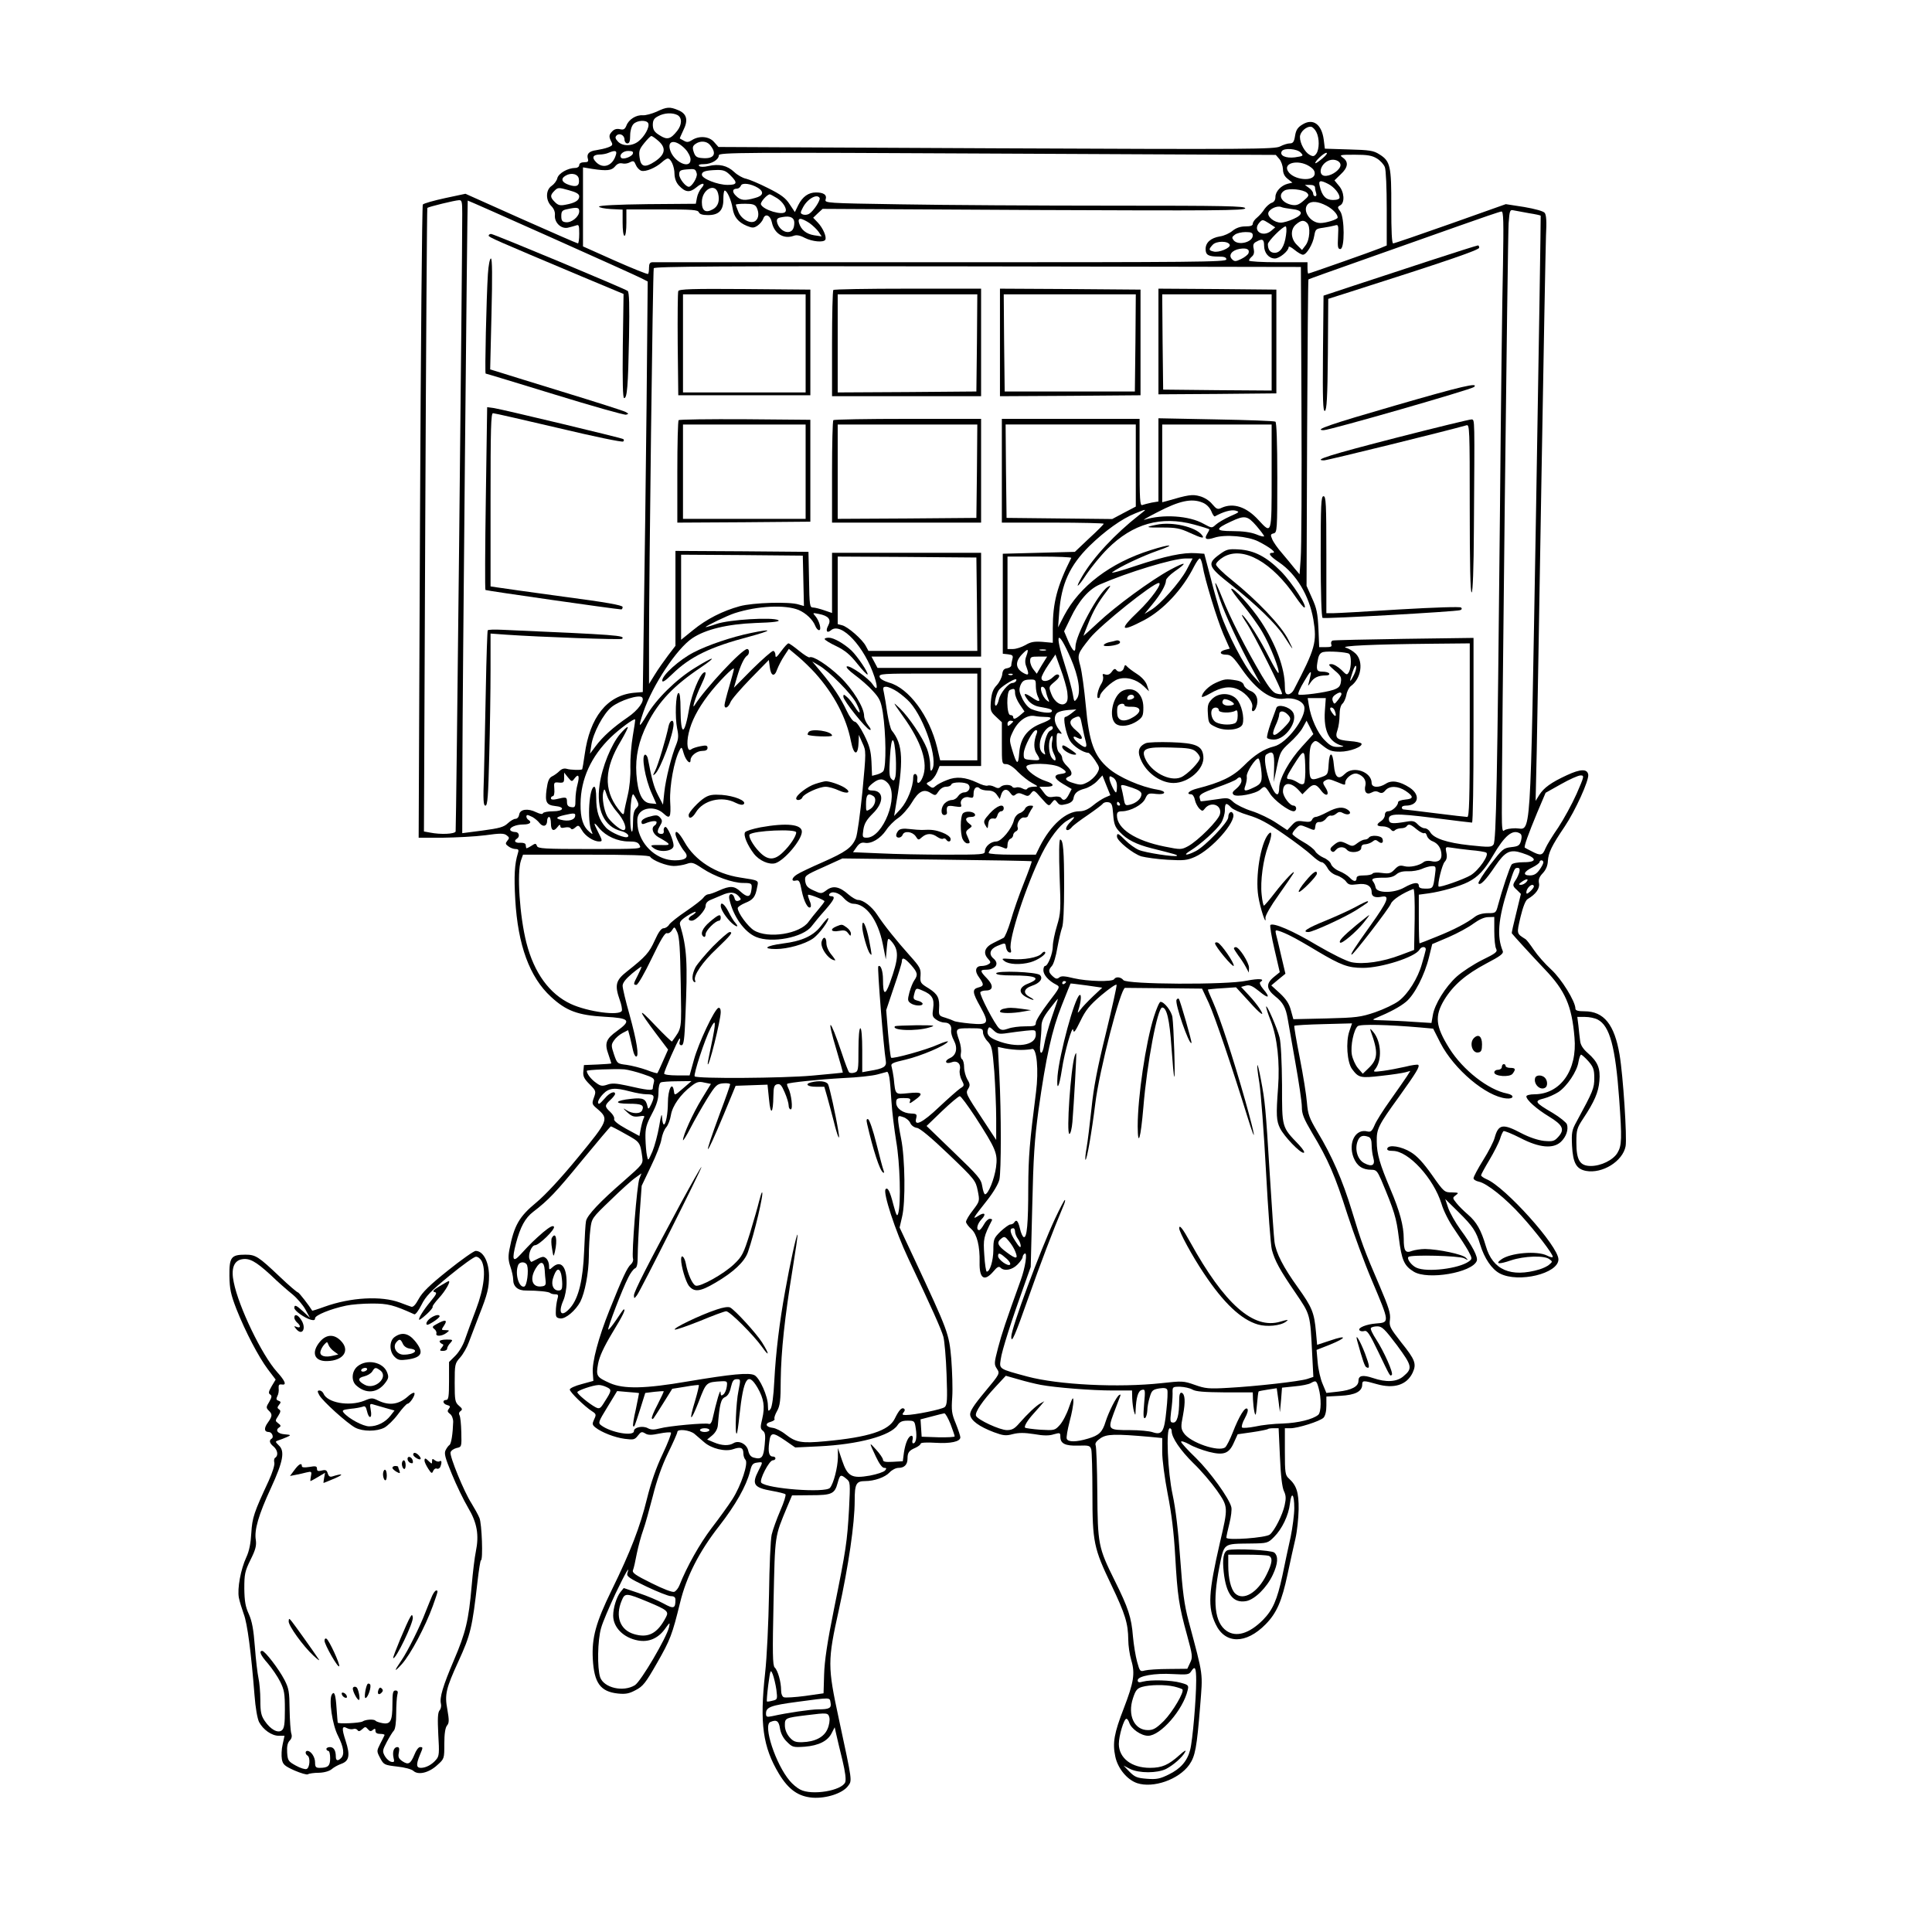 <?xml version="1.0" standalone="no"?>
<!DOCTYPE svg PUBLIC "-//W3C//DTD SVG 20010904//EN"
 "http://www.w3.org/TR/2001/REC-SVG-20010904/DTD/svg10.dtd">
<svg version="1.0" xmlns="http://www.w3.org/2000/svg"
 width="1024pt" height="1024pt" viewBox="0 0 1024 1024"
 preserveAspectRatio="xMidYMid meet">
<g transform="translate(0,1024) scale(0.1,-0.1)"
fill="#000000" stroke="none">
<path d="M3480 9648 c-25 -11 -58 -20 -73 -19 -35 3 -75 -22 -87 -55 -8 -19
-15 -23 -33 -19 -16 4 -30 1 -41 -10 -19 -19 -20 -29 -6 -56 9 -16 7 -21 -17
-30 -15 -6 -44 -12 -63 -15 -38 -5 -52 -20 -44 -46 4 -14 0 -18 -20 -18 -16 0
-26 -6 -26 -15 0 -8 -9 -15 -20 -15 -40 0 -89 -28 -96 -54 -3 -14 -17 -32 -30
-41 -32 -21 -33 -76 -2 -107 14 -14 21 -32 19 -49 -3 -38 32 -73 68 -66 14 3
34 9 44 12 15 6 17 1 17 -44 0 -28 -3 -51 -7 -51 -4 0 -139 59 -301 131 l-295
132 -108 -23 c-60 -13 -113 -28 -118 -34 -4 -6 -11 -764 -15 -1683 l-7 -1673
128 0 c70 1 171 6 225 13 78 11 99 11 113 0 15 -11 16 -15 4 -29 -11 -14 -11
-18 6 -30 10 -8 27 -14 38 -14 15 0 18 -5 12 -22 -18 -59 -21 -120 -14 -246
14 -242 76 -411 189 -515 81 -75 143 -98 285 -106 133 -7 143 -19 66 -75 -59
-42 -68 -65 -46 -125 8 -24 15 -45 15 -47 0 -2 -33 -4 -72 -6 l-73 -3 -3 -33
c-3 -26 4 -40 33 -69 34 -34 35 -37 23 -70 -12 -33 -11 -36 19 -61 61 -53 58
-60 -103 -256 -91 -111 -174 -200 -221 -239 -91 -75 -118 -121 -143 -250 -7
-36 -6 -58 5 -90 8 -23 15 -54 15 -69 0 -37 25 -59 69 -58 62 0 120 -6 127
-13 4 -4 16 -7 27 -7 16 0 18 -4 11 -27 -4 -16 -8 -44 -8 -63 -1 -30 2 -35 24
-38 28 -3 81 42 106 89 24 48 44 151 45 239 0 47 4 112 8 144 7 59 8 60 107
155 54 53 114 107 132 119 l32 23 -11 -28 c-13 -31 -42 -399 -34 -424 3 -9 -2
-22 -11 -30 -19 -16 -44 -69 -114 -244 -58 -145 -93 -275 -88 -332 l3 -42 -62
-17 c-35 -9 -63 -22 -63 -29 0 -13 79 -90 118 -115 22 -14 23 -18 11 -43 -11
-24 -10 -29 7 -43 33 -26 102 -53 155 -60 47 -6 53 -5 70 17 16 21 21 22 38
12 15 -10 33 -10 76 -1 30 6 58 8 61 5 4 -3 -16 -55 -44 -114 -34 -71 -62
-152 -83 -237 -36 -147 -86 -278 -187 -484 -84 -172 -106 -252 -100 -365 7
-127 40 -173 133 -183 40 -4 59 -1 94 18 39 20 53 38 113 143 71 124 81 151
123 322 33 136 101 270 207 405 87 112 143 211 163 288 9 38 15 45 38 48 32 4
32 6 7 -43 -37 -72 -25 -90 72 -107 34 -6 67 -14 71 -18 4 -4 -8 -43 -27 -86
-19 -44 -40 -102 -46 -128 -6 -26 -12 -168 -14 -314 -3 -154 -11 -333 -21
-422 -29 -265 -12 -389 74 -532 51 -84 103 -120 178 -126 73 -5 158 23 187 61
23 31 25 17 -48 357 -60 278 -60 307 0 577 51 232 84 457 84 579 0 89 8 104
55 104 49 0 106 20 130 46 12 13 33 24 47 24 31 0 48 17 48 49 0 33 8 43 43
58 15 7 27 17 27 22 0 5 33 7 78 4 80 -5 132 6 132 29 0 7 -11 40 -24 73 -22
52 -24 70 -19 140 3 44 0 135 -5 202 -12 136 -16 145 -197 533 l-77 164 13 56
c19 76 16 312 -5 415 -9 44 -16 90 -16 102 0 20 3 21 28 12 15 -5 32 -19 37
-32 6 -13 21 -23 35 -25 16 -2 75 -51 168 -140 139 -133 143 -139 154 -192 11
-56 11 -56 -25 -104 -21 -26 -37 -54 -37 -62 0 -7 13 -25 29 -39 29 -27 45
-90 43 -175 -2 -87 25 -105 73 -49 20 24 29 29 38 20 20 -20 62 -12 90 17 15
15 27 33 27 39 0 7 5 15 11 19 16 9 3 -75 -21 -141 -81 -225 -100 -282 -120
-358 -21 -81 -22 -88 -6 -112 16 -25 16 -26 -64 -122 -61 -73 -80 -104 -78
-122 4 -30 47 -62 126 -92 49 -18 63 -20 100 -10 32 8 61 8 113 0 50 -9 80 -9
104 -1 33 9 35 9 35 -13 0 -36 25 -49 95 -47 57 2 63 0 69 -21 3 -12 6 -116 6
-232 0 -258 7 -291 100 -485 75 -157 89 -205 90 -291 0 -30 7 -79 16 -109 21
-70 13 -117 -40 -255 -51 -131 -60 -183 -45 -254 13 -64 63 -124 116 -142 86
-28 220 19 276 97 32 46 40 89 58 312 14 181 19 149 -61 449 -24 91 -32 155
-45 335 -10 145 -24 261 -40 336 -26 120 -36 352 -15 352 6 0 10 -7 10 -15 0
-35 47 -103 115 -170 40 -38 96 -104 125 -145 60 -87 60 -87 16 -275 -61 -266
-66 -343 -23 -433 50 -107 161 -107 265 -1 59 60 86 123 116 264 14 66 33 152
42 190 9 39 16 108 17 155 1 90 -11 127 -52 164 -19 17 -21 30 -21 143 l0 123
29 0 c40 0 157 37 176 56 9 10 15 33 15 64 l0 48 74 4 c79 4 116 23 116 60 0
22 7 22 77 2 91 -26 159 -5 190 60 22 47 14 69 -61 162 -59 76 -64 85 -59 120
4 32 -6 64 -55 179 -82 190 -95 227 -147 398 -49 161 -105 290 -183 419 -43
73 -50 92 -55 154 -3 39 -20 146 -38 237 -18 91 -31 168 -29 170 3 3 73 7 156
9 l150 4 -14 -41 c-20 -57 -12 -166 14 -201 35 -47 44 -49 156 -36 57 6 114
15 128 19 l25 7 -19 -30 c-10 -16 -50 -72 -87 -125 -38 -53 -76 -113 -84 -134
-13 -30 -20 -36 -37 -32 -63 17 -104 -59 -74 -138 18 -45 47 -65 95 -65 25 0
31 -7 51 -52 71 -169 81 -202 94 -308 15 -119 28 -149 79 -180 74 -46 310 -5
334 57 8 20 -23 80 -87 167 -26 36 -55 87 -64 113 l-16 48 71 -70 c75 -74 93
-101 114 -171 22 -73 62 -132 105 -154 99 -51 310 0 310 75 0 70 -282 384
-381 425 -16 7 -29 16 -29 21 0 4 20 41 44 81 24 40 49 90 56 110 6 21 15 40
19 43 5 2 45 -14 90 -37 100 -52 173 -58 214 -20 28 27 41 64 32 93 -4 10 -37
37 -75 60 -96 56 -100 64 -47 77 24 6 58 22 77 34 45 30 99 110 106 159 4 22
10 39 14 39 4 0 22 -16 39 -35 26 -30 31 -44 31 -89 0 -54 -6 -69 -94 -231
-25 -45 -27 -58 -24 -127 5 -93 23 -124 74 -134 87 -16 195 51 210 131 8 45
-13 373 -32 485 -27 160 -83 230 -186 230 -34 0 -48 4 -48 14 0 38 -74 158
-129 208 -32 29 -73 76 -91 103 -19 28 -38 53 -44 57 -49 31 -48 27 -27 118
13 54 27 89 38 95 43 25 65 56 60 83 -4 20 1 34 20 54 16 17 26 39 27 65 3 44
20 80 89 182 57 85 129 244 125 275 -5 32 -41 31 -114 -3 -84 -39 -121 -66
-146 -105 l-19 -31 6 265 c3 146 14 796 25 1445 11 649 22 1228 24 1286 4 75
2 110 -7 121 -7 9 -51 21 -109 31 l-97 15 -293 -104 c-161 -57 -298 -104 -304
-104 -7 0 -10 64 -10 193 1 217 -5 243 -63 279 -31 20 -52 23 -162 26 l-127 4
-6 48 c-11 82 -57 115 -113 80 -25 -15 -34 -29 -39 -60 -5 -32 -11 -40 -28
-40 -11 0 -34 -7 -51 -16 -27 -15 -158 -16 -1503 -10 l-1474 7 -23 26 c-26 31
-80 35 -118 10 -17 -11 -27 -12 -42 -3 -11 6 -21 11 -22 12 -1 0 7 19 18 42
28 55 20 89 -26 108 -45 19 -61 18 -115 -8z m111 -18 c25 -14 24 -51 -2 -84
-35 -44 -53 -49 -93 -23 -28 17 -35 29 -36 54 0 25 6 36 28 47 32 18 76 20
103 6z m-155 -44 c8 -20 -20 -70 -52 -95 -34 -27 -85 -27 -109 -1 -14 15 -16
23 -7 32 15 15 42 2 42 -22 0 -11 7 -20 15 -20 11 0 15 11 15 42 0 24 7 49 17
60 19 21 71 24 79 4z m3541 -46 c17 -33 16 -91 0 -114 -11 -15 -17 -17 -35 -7
-26 14 -52 61 -52 95 0 27 35 58 60 54 8 -2 20 -14 27 -28z m-3486 -48 c41
-37 35 -71 -20 -108 -53 -35 -75 -29 -81 21 -5 34 -1 45 25 77 16 20 33 37 37
37 4 1 22 -12 39 -27z m142 -43 c15 -16 27 -40 27 -54 0 -56 -91 -13 -109 52
-15 53 33 54 82 2z m129 24 c40 -47 24 -76 -38 -71 -31 2 -39 8 -47 32 -8 24
-6 32 9 43 25 18 58 16 76 -4z m3132 -42 c16 -17 15 -18 -31 -25 -49 -6 -83
10 -69 33 12 18 81 13 100 -8z m-3630 -13 c-17 -57 -67 -75 -104 -38 -25 25
-18 40 18 41 15 0 36 4 47 9 36 15 47 12 39 -12z m90 7 c-6 -16 -51 -32 -61
-22 -14 14 8 37 36 37 23 0 29 -4 25 -15z m3427 -28 c10 -12 18 -36 19 -54 0
-21 8 -38 25 -51 l25 -20 -25 -6 c-35 -9 -65 -41 -65 -70 0 -16 -7 -27 -20
-31 -11 -4 -28 -19 -38 -33 -9 -15 -27 -35 -39 -45 -13 -10 -23 -25 -23 -33 0
-10 -12 -14 -39 -14 -27 0 -49 -8 -68 -23 -15 -13 -45 -27 -67 -30 -48 -8 -76
-32 -76 -67 0 -32 15 -40 71 -40 28 0 39 -4 39 -15 0 -14 -165 -15 -1512 -15
-832 0 -1521 0 -1530 0 -13 0 -18 -8 -18 -28 0 -16 -2 -31 -5 -34 -3 -3 -82
29 -175 70 l-170 76 0 209 0 210 48 -8 c79 -12 104 -9 122 13 11 14 24 19 38
16 11 -3 29 -1 41 6 18 9 22 8 31 -14 5 -13 18 -27 29 -31 23 -7 77 16 109 45
12 11 26 20 31 20 17 0 36 -43 36 -82 1 -25 9 -46 24 -62 34 -36 57 -38 92 -9
33 28 52 24 26 -5 -9 -10 -20 -33 -23 -50 l-6 -32 -257 -2 c-162 -2 -256 -7
-256 -13 0 -5 28 -11 63 -13 l62 -3 0 -69 c0 -40 4 -70 10 -70 6 0 10 30 10
70 l0 70 189 0 c159 0 190 -2 195 -15 4 -10 19 -15 49 -15 58 0 82 26 81 86 0
24 3 44 7 44 13 0 35 -51 42 -94 7 -46 30 -74 75 -93 30 -12 37 -12 57 1 13 9
26 25 30 36 10 31 38 20 46 -18 12 -60 63 -91 115 -72 15 6 34 3 60 -11 40
-20 99 -25 108 -10 9 14 -12 63 -40 92 l-24 25 25 24 25 23 1120 -6 c960 -4
1120 -3 1120 9 0 12 -105 14 -708 14 -390 0 -892 3 -1116 7 -398 6 -406 7
-400 26 8 24 -10 37 -51 37 -40 0 -71 -22 -94 -67 l-18 -37 -28 42 c-21 33
-46 51 -114 85 -47 24 -100 46 -117 50 -17 3 -45 19 -62 35 -37 35 -81 45
-137 32 -25 -6 -44 -5 -49 0 -7 7 3 10 25 10 40 0 79 24 79 47 0 15 124 16
1476 9 l1476 -7 19 -22z m229 4 c-19 -16 -36 -28 -38 -26 -7 6 44 55 58 55 8
0 -1 -13 -20 -29z m288 -1 c18 -11 37 -32 42 -46 6 -14 10 -113 10 -220 l0
-195 -36 -15 c-36 -15 -374 -134 -380 -134 -2 0 -4 14 -4 30 l0 30 -155 0
c-85 0 -155 4 -155 9 0 5 7 14 15 21 11 9 14 22 10 41 -5 21 -2 30 14 38 32
18 41 13 41 -21 0 -38 25 -68 57 -68 25 0 73 40 73 60 0 7 14 0 31 -14 17 -14
37 -26 45 -26 19 0 53 56 60 101 6 34 9 37 48 42 22 3 50 9 61 12 19 6 20 2
17 -59 -3 -55 -1 -66 12 -66 24 0 23 165 0 199 -16 22 -16 24 0 33 25 14 21
72 -8 104 l-23 28 33 32 c39 36 43 66 12 88 -21 15 -17 16 62 16 67 0 92 -4
118 -20z m-193 -35 c0 -22 -41 -54 -75 -57 -48 -5 -36 63 15 82 27 10 60 -3
60 -25z m-167 -5 c24 -15 32 -27 30 -43 -6 -42 -113 -31 -141 15 -28 44 52 64
111 28z m-3245 -40 c5 -19 -26 -70 -42 -70 -17 0 -51 43 -51 65 0 20 5 24 38
27 46 4 48 3 55 -22z m178 -9 c40 -40 37 -51 -15 -51 -52 0 -136 33 -136 54 0
17 19 23 78 25 36 1 49 -4 73 -28z m-803 -20 c5 -35 -10 -45 -52 -31 -39 13
-46 33 -18 49 30 18 67 9 70 -18z m3972 -26 c31 -16 60 -51 60 -72 0 -8 -13
-13 -35 -13 -37 0 -58 21 -70 73 -8 31 2 34 45 12z m-3022 -21 c33 -21 27 -42
-15 -53 -55 -16 -77 -14 -101 10 -23 21 -21 39 4 39 8 0 17 7 21 16 6 17 53
11 91 -12z m2952 2 c0 -8 3 -21 6 -30 3 -9 1 -16 -5 -16 -6 0 -11 6 -11 14 0
8 -10 22 -22 30 l-22 16 27 0 c17 0 27 -5 27 -14z m-3900 -47 c0 -21 -22 -35
-72 -44 -29 -6 -40 -3 -57 14 -26 26 -26 36 -2 60 18 18 22 18 75 3 41 -11 56
-20 56 -33z m736 16 c10 -39 0 -69 -27 -84 -39 -22 -59 -9 -59 38 0 67 71 105
86 46z m3121 3 c13 -13 10 -18 -18 -42 -25 -22 -39 -26 -62 -22 -55 11 -77 53
-39 76 23 14 100 6 119 -12z m-2809 -28 c31 -19 55 -57 45 -72 -13 -22 -119 9
-130 39 -4 11 32 52 47 53 3 0 20 -9 38 -20z m226 1 c7 -10 -32 -70 -55 -84
-9 -6 -24 -7 -33 -4 -15 6 -15 9 -1 36 23 46 75 76 89 52z m-1894 -83 c0 -287
-32 -3266 -35 -3275 -5 -14 -80 -17 -135 -6 l-33 6 7 1651 c4 907 9 1652 11
1654 6 6 145 40 168 41 15 1 17 -9 17 -71z m950 -343 l33 -17 -6 -657 c-4
-361 -10 -850 -14 -1087 l-6 -432 -48 -4 c-141 -14 -233 -129 -260 -327 -6
-42 -12 -77 -13 -78 -5 -6 -63 -4 -82 2 -14 4 -27 0 -39 -12 -10 -10 -28 -23
-39 -28 -16 -8 -23 -25 -29 -69 -9 -67 -1 -83 45 -88 55 -5 46 -28 -10 -28
-28 0 -52 -5 -54 -10 -2 -7 -15 -5 -36 5 -44 22 -86 16 -90 -12 -2 -13 -10
-23 -20 -23 -9 0 -27 -11 -41 -24 -21 -20 -45 -26 -133 -38 l-108 -14 1 385
c0 319 26 2962 28 2968 1 2 881 -391 921 -412z m3630 385 c33 -17 60 -45 60
-63 0 -10 -64 -30 -93 -29 -53 1 -97 68 -65 100 18 18 54 15 98 -8z m-3020 -9
c14 -28 12 -57 -5 -71 -24 -20 -74 6 -91 46 -8 19 -14 36 -14 39 0 3 22 5 50
5 38 0 52 -4 60 -19z m2837 -9 c59 -6 64 -28 10 -52 -23 -11 -54 -20 -68 -20
-35 0 -74 32 -66 54 8 20 47 37 67 29 8 -4 34 -8 57 -11z m-3777 -12 c0 -28
-40 -61 -70 -58 -20 2 -25 8 -25 33 0 25 5 31 30 36 54 12 65 10 65 -11z
m5034 -10 c33 -5 60 -11 62 -13 1 -1 -10 -715 -25 -1587 -32 -1797 -23 -1660
-108 -1660 -27 0 -54 -5 -61 -12 -9 -9 -12 11 -12 92 -1 306 31 3066 36 3127
5 68 7 73 27 68 12 -2 49 -9 81 -15z m-138 -282 c-4 -161 -11 -750 -16 -1308
-14 -1425 -20 -1736 -34 -1756 -11 -15 -23 -15 -127 -4 -121 13 -191 37 -209
70 -6 11 -19 20 -29 20 -10 0 -26 9 -37 21 -16 17 -26 20 -59 14 -72 -12 -89
-11 -93 7 -7 37 29 39 235 13 109 -14 201 -25 205 -25 5 0 8 220 8 489 l0 490
-367 -5 c-203 -3 -374 -7 -380 -9 -7 -3 -10 -11 -7 -20 5 -12 -1 -15 -29 -15
l-35 0 -4 98 c-4 80 -9 108 -34 162 l-29 65 3 810 c2 446 5 812 7 814 2 2 131
48 287 103 156 55 382 135 503 178 121 43 226 79 233 79 11 1 12 -52 8 -291z
m-3756 232 c0 -33 -12 -50 -35 -50 -25 0 -52 26 -57 55 -2 16 4 21 32 25 39 7
60 -4 60 -30z m80 -2 c18 -13 40 -34 49 -47 l16 -24 -40 6 c-42 7 -69 29 -80
65 -4 15 -2 22 8 22 8 0 29 -10 47 -22z m2448 -41 c-45 -38 -102 0 -63 43 16
18 18 17 50 -3 l34 -22 -21 -18z m190 41 c19 -19 14 -90 -8 -118 l-19 -25 -27
27 c-34 33 -36 84 -3 110 25 21 40 23 57 6z m-112 -65 c-8 -60 -30 -93 -60
-93 -23 0 -36 16 -36 46 0 15 78 94 94 94 5 0 6 -21 2 -47z m-176 -1 c0 -36
-77 -55 -101 -26 -11 14 -10 18 6 30 10 8 36 14 57 14 30 0 38 -4 38 -18z
m-122 -50 c5 -16 -59 -43 -86 -35 -26 6 -27 11 -5 35 19 22 84 22 91 0z m99
-45 c-3 -7 -20 -21 -39 -30 -29 -14 -35 -14 -48 -1 -21 21 -1 48 41 55 38 6
54 -3 46 -24z m281 -802 c2 -401 0 -768 -4 -815 l-6 -84 -27 32 c-14 18 -44
54 -66 80 -23 26 -46 59 -52 74 -10 23 -9 27 8 31 18 5 19 17 19 295 0 190 -4
293 -10 297 -6 4 -148 9 -315 12 l-305 6 0 -220 0 -221 -36 -6 c-19 -4 -42
-10 -50 -13 -12 -4 -14 30 -14 226 l0 231 -365 0 -365 0 0 -275 0 -275 270 0
c149 0 270 -3 270 -6 0 -3 -34 -38 -77 -77 l-76 -72 -191 -5 -191 -5 0 -265 0
-265 28 -3 c24 -3 28 -7 23 -25 -3 -12 -6 -27 -6 -34 0 -6 -10 -13 -22 -15
-17 -2 -24 -11 -26 -33 -2 -16 -15 -42 -29 -57 -20 -21 -27 -41 -31 -83 -4
-51 -2 -57 27 -84 l31 -29 0 -111 c0 -109 0 -111 23 -111 14 0 39 -16 62 -41
22 -22 56 -49 75 -59 34 -19 35 -19 8 -20 -15 0 -30 -5 -33 -10 -4 -7 -13 -6
-26 1 -11 6 -27 8 -34 5 -8 -3 -17 -1 -20 4 -8 13 -48 13 -62 -1 -8 -8 -17 -8
-33 1 -12 6 -28 9 -35 6 -8 -3 -33 4 -56 16 -62 29 -111 34 -161 13 -24 -9
-50 -23 -59 -31 -13 -12 -18 -12 -34 0 -18 13 -18 14 4 25 13 7 29 28 37 47
l14 34 110 0 110 0 0 260 0 260 -275 0 -274 0 -16 30 -16 30 291 0 290 0 0
275 0 275 -395 0 -395 0 0 -160 0 -159 -41 14 c-23 8 -50 15 -60 15 -17 0 -19
12 -21 148 l-3 147 -352 3 -353 2 0 -251 0 -252 -39 -51 c-21 -28 -53 -73 -70
-101 l-31 -50 0 230 c0 331 20 1958 25 1973 4 10 352 12 1717 10 l1713 -3 3
-730z m-878 -322 l0 -218 -63 -33 -62 -33 -280 3 -280 3 -3 248 -2 247 345 0
345 0 0 -217z m720 -58 c0 -311 1 -308 -70 -231 -64 70 -133 92 -194 65 -22
-11 -28 -8 -51 19 -15 19 -43 36 -66 42 -39 11 -60 8 -176 -26 l-23 -6 0 206
0 206 290 0 290 0 0 -275z m-366 -139 c20 -8 37 -25 46 -45 7 -18 15 -30 19
-28 45 25 85 36 108 31 25 -7 24 -8 -28 -31 -29 -13 -63 -33 -75 -44 -21 -19
-21 -19 -65 5 -76 43 -217 52 -314 21 -11 -3 20 15 69 40 117 61 182 75 240
51z m-334 -64 c-130 -102 -245 -225 -305 -328 -41 -71 -24 -61 25 14 25 37 74
97 110 133 134 134 284 176 458 129 45 -12 82 -24 82 -26 0 -2 -5 -13 -12 -24
-17 -27 -5 -34 38 -20 56 19 179 8 234 -20 61 -31 98 -60 76 -60 -28 0 -18
-16 34 -51 91 -62 159 -176 181 -302 20 -121 11 -153 -104 -374 -7 -13 -20
-23 -29 -23 -14 0 -18 9 -18 43 0 94 -47 222 -126 342 -50 77 -148 184 -158
174 -3 -3 24 -40 59 -82 35 -42 83 -108 105 -146 41 -69 96 -208 86 -218 -2
-3 -24 33 -47 78 -48 96 -118 207 -143 228 -9 8 0 -10 20 -40 39 -57 196 -370
189 -377 -2 -3 -15 -2 -29 2 -18 4 -39 30 -77 93 -87 147 -170 311 -210 412
-43 109 -51 107 -14 -4 26 -78 107 -253 175 -375 l41 -75 -41 45 c-45 49 -136
225 -171 330 -11 36 -36 121 -53 190 l-33 125 -43 3 c-68 5 -163 -15 -320 -67
-79 -27 -135 -42 -125 -34 37 28 160 86 240 114 102 35 73 38 -37 3 -213 -67
-376 -191 -458 -347 l-32 -62 6 80 c11 150 56 248 160 351 82 80 172 145 243
173 63 26 65 25 23 -7z m619 -59 c23 -27 41 -51 41 -55 0 -4 -19 0 -42 10 -29
11 -70 17 -125 17 -93 0 -95 11 -8 51 72 34 87 31 134 -23z m-2401 -292 l3
-133 -28 8 c-49 16 -242 10 -312 -9 -91 -25 -176 -68 -248 -127 l-63 -51 0
226 0 225 323 -2 322 -3 3 -134z m920 -123 l2 -248 -288 0 -289 0 -14 26 c-18
35 -96 103 -126 110 l-23 6 0 179 0 179 368 -2 367 -3 3 -247z m500 245 c-75
-149 -98 -237 -98 -372 l0 -78 -55 5 c-43 3 -62 0 -90 -17 -20 -11 -49 -21
-66 -21 l-29 0 0 245 0 245 171 0 c94 0 169 -3 167 -7z m611 -64 c-37 -68
-140 -184 -190 -213 l-33 -20 41 50 c44 53 73 104 73 128 0 8 20 29 44 46 74
51 64 56 -20 11 -102 -55 -293 -195 -386 -283 -40 -37 -74 -68 -75 -68 -1 0
10 28 24 63 28 71 54 115 97 171 25 33 26 37 7 25 -49 -30 -171 -257 -171
-318 0 -35 -14 -23 -38 31 l-22 52 34 70 c43 91 97 153 155 178 149 65 386
137 454 138 l38 0 -32 -61z m85 22 c11 -70 76 -282 110 -362 l34 -77 -24 -6
c-34 -9 -30 -26 5 -26 25 0 37 -11 84 -78 78 -111 156 -165 224 -155 49 8 100
-13 106 -43 11 -57 -93 -194 -160 -210 -54 -13 -105 -46 -161 -103 -58 -58
-120 -88 -249 -121 -40 -10 -60 -30 -29 -30 7 0 16 -13 19 -29 3 -16 14 -36
23 -46 15 -15 19 -15 28 -3 32 44 94 22 82 -27 -8 -33 -116 -141 -169 -170
-36 -19 -39 -19 -124 -2 -156 31 -253 95 -253 165 0 17 6 22 28 22 45 1 108
35 122 67 13 28 17 30 57 25 54 -6 59 15 6 23 -85 14 -203 65 -258 113 -76 65
-103 139 -120 331 -8 86 -21 181 -29 211 -17 61 -16 64 51 148 56 69 334 292
365 292 21 0 -41 -86 -109 -151 -104 -99 -95 -112 31 -46 102 54 204 163 265
285 12 23 25 42 30 42 5 0 11 -18 15 -39z m-2141 -234 c39 -17 75 -51 88 -84
5 -13 14 -23 20 -23 15 0 2 49 -19 74 -16 18 -16 19 18 12 51 -10 67 -29 50
-61 -16 -29 -7 -44 15 -25 54 45 178 -89 230 -248 19 -60 15 -76 -10 -39 -21
32 -119 101 -136 95 -8 -3 10 -22 41 -45 30 -22 74 -60 96 -85 36 -39 43 -54
53 -114 17 -111 19 -286 3 -311 -4 -6 -19 -14 -33 -18 l-27 -7 -3 74 c-3 60
-11 87 -39 143 -20 40 -41 70 -50 70 -8 0 -27 25 -42 57 -31 67 -75 133 -137
207 l-46 55 34 -20 c53 -29 176 -153 200 -202 27 -53 21 -66 -8 -19 -11 18
-29 42 -41 52 -18 16 -20 16 -20 2 0 -20 119 -169 139 -175 10 -3 7 5 -7 23
-12 15 -22 38 -22 50 0 45 -59 141 -127 207 -66 63 -145 114 -162 104 -4 -3
-29 13 -55 34 -27 22 -52 40 -57 40 -5 0 -22 -19 -39 -42 -24 -33 -30 -37 -30
-20 0 12 -6 22 -12 22 -7 0 -57 -44 -111 -97 l-97 -98 16 55 c18 62 39 106 54
115 13 8 13 35 0 35 -27 0 -222 -209 -277 -296 -20 -33 4 44 32 102 26 54 32
79 15 69 -23 -14 -63 -113 -76 -184 -26 -153 -46 -157 -47 -10 0 60 -4 88 -11
86 -15 -5 -19 -129 -7 -188 8 -37 7 -55 -4 -83 -25 -59 -57 -186 -64 -255 l-7
-66 -26 50 c-22 43 -32 79 -54 193 -2 12 -9 22 -14 22 -23 0 -1 -128 35 -207
l24 -54 -32 3 c-44 4 -67 54 -74 156 -6 91 12 175 58 266 60 118 140 202 283
298 93 63 72 62 -31 -2 -98 -60 -205 -165 -255 -251 -43 -72 -47 -68 -18 17
49 143 177 336 259 391 70 47 185 75 335 81 97 3 133 8 121 15 -30 17 -262 3
-327 -20 -32 -11 -58 -18 -58 -17 0 6 114 61 154 74 121 39 267 46 339 17z
m1442 -256 c42 -96 56 -184 32 -215 -13 -18 -14 -16 -21 25 -4 24 -22 92 -41
151 -58 178 -40 200 30 39z m2115 -381 c0 -367 -3 -460 -13 -460 -7 0 -84 9
-172 20 -88 11 -163 20 -167 20 -4 0 -8 5 -8 10 0 6 9 10 21 10 67 0 80 56 21
95 -52 34 -96 42 -127 21 -36 -23 -75 -21 -75 4 0 59 -97 93 -141 49 -35 -35
-53 -21 -59 44 -6 74 -24 78 -28 6 -3 -52 -5 -56 -36 -67 -64 -23 -66 -21 -66
75 0 65 4 91 16 104 16 17 18 17 56 -14 33 -26 48 -31 91 -31 52 0 122 27 113
43 -3 5 -31 11 -61 13 -70 6 -81 16 -66 59 6 17 11 53 11 79 0 30 6 52 15 60
8 7 17 27 21 46 3 19 14 40 23 47 56 40 69 130 27 172 -13 13 -37 28 -53 32
-34 10 146 18 450 21 l207 2 0 -460z m-3469 302 c100 -112 165 -236 189 -360
16 -81 39 -80 41 1 l1 32 19 -43 c20 -43 20 -44 0 -258 -12 -118 -27 -229 -35
-247 -21 -50 -54 -73 -176 -127 -62 -27 -123 -56 -136 -65 -29 -18 -32 -39 -5
-32 16 4 21 -4 30 -53 12 -59 34 -100 47 -88 4 5 2 20 -5 34 -6 15 -10 28 -8
31 6 5 87 -27 87 -34 0 -3 -15 -23 -32 -43 -18 -21 -41 -50 -52 -65 -45 -65
-215 -92 -290 -46 -33 21 -86 93 -86 118 0 6 18 18 39 27 43 17 55 32 64 84 8
37 12 35 -91 51 -129 20 -239 90 -294 188 -28 49 -48 67 -48 43 0 -15 29 -71
47 -92 27 -31 9 -48 -50 -48 -90 0 -174 71 -195 165 -4 22 -6 51 -2 65 12 50
90 61 136 19 35 -33 41 -24 36 64 -4 81 21 217 50 271 10 19 12 18 22 -18 11
-37 36 -62 36 -35 0 23 33 49 62 49 19 0 28 5 28 16 0 13 -7 15 -37 9 -21 -4
-43 -11 -50 -17 -19 -15 -26 30 -13 86 14 62 47 127 103 201 50 66 137 155
137 140 0 -6 -12 -48 -25 -94 -14 -47 -25 -91 -25 -98 0 -23 20 -14 31 14 5
15 54 71 107 126 l97 99 5 -38 c6 -48 25 -54 39 -12 7 18 23 50 37 71 l25 38
49 -41 c28 -23 68 -63 91 -88z m1119 91 c-8 -20 -8 -38 0 -57 15 -41 13 -48
-12 -35 -46 24 -50 60 -11 101 32 33 37 31 23 -9z m103 30 c-7 -2 -21 -2 -30
0 -10 3 -4 5 12 5 17 0 24 -2 18 -5z m1607 -18 c13 -8 13 -71 0 -96 -11 -19
-12 -18 -41 11 -17 16 -40 30 -52 30 -19 0 -17 -4 16 -33 32 -26 38 -37 34
-61 -3 -23 -11 -32 -39 -42 -43 -15 -175 -32 -186 -25 -5 3 9 35 31 71 30 51
38 58 34 35 -3 -16 -9 -39 -12 -50 -4 -13 -1 -11 11 7 18 27 41 38 82 38 13 0
20 4 17 10 -3 6 -19 10 -36 10 -31 0 -35 10 -23 68 4 21 13 33 28 36 26 6 122
0 136 -9z m-1493 -205 c4 -33 1 -49 -9 -57 -22 -19 -60 6 -76 49 -14 37 -14
38 17 64 21 17 29 30 23 36 -7 7 -18 2 -31 -11 -25 -25 -61 -28 -61 -4 0 9 17
41 37 70 l37 54 28 -78 c16 -43 32 -98 35 -123z m-135 145 l-27 -46 -17 22
c-10 12 -18 32 -18 45 0 22 4 24 45 24 l45 0 -28 -45z m1653 -54 c-22 -44 -25
-38 -6 17 8 26 17 40 19 30 2 -9 -4 -30 -13 -47z m-1995 -221 l0 -230 -99 0
-98 0 -16 68 c-41 168 -150 315 -255 344 -29 9 -48 20 -50 31 -3 16 16 17 257
17 l261 0 0 -230z m187 224 c-3 -3 -12 -4 -19 -1 -8 3 -5 6 6 6 11 1 17 -2 13
-5z m18 -34 c-3 -5 -12 -10 -19 -10 -21 0 -65 -54 -72 -88 -4 -18 -11 -32 -16
-32 -11 0 -1 56 15 81 10 17 74 58 90 59 5 0 5 -4 2 -10z m105 -26 c0 -19 5
-44 11 -56 16 -30 6 -31 -34 -3 -41 27 -47 21 -17 -18 13 -16 35 -29 58 -33
59 -10 73 -15 66 -26 -7 -11 -62 -4 -106 13 -17 7 -35 28 -49 55 -18 38 -19
49 -10 73 10 22 19 28 47 29 33 1 34 0 34 -34z m-734 -30 c21 -14 52 -40 67
-57 79 -90 150 -306 117 -357 -7 -11 -10 -4 -10 27 0 24 -8 62 -17 85 -24 61
-95 166 -143 213 -41 39 -40 38 15 -40 100 -138 136 -251 105 -325 -14 -35
-33 -40 -28 -8 2 11 -3 23 -9 25 -8 3 -13 -5 -13 -19 0 -49 -31 -125 -65 -164
l-36 -39 5 30 c47 266 43 348 -18 424 -6 8 -16 48 -23 90 -6 42 -14 91 -18
109 -7 28 -5 32 12 32 11 0 38 -12 59 -26z m787 4 c2 -13 8 -32 13 -43 7 -17
6 -18 -8 -7 -24 19 -41 72 -24 72 8 0 16 -10 19 -22z m-163 -12 c0 -13 11 -40
25 -60 l25 -37 -22 -19 c-26 -22 -38 -25 -38 -10 0 6 -7 10 -15 10 -20 0 -22
126 -2 133 23 10 27 7 27 -17z m1730 -5 c0 -5 -9 -19 -19 -32 -18 -23 -20 -23
-27 -5 -5 13 -1 23 11 32 22 16 35 18 35 5z m-3707 -17 c16 -17 -20 -68 -76
-106 -76 -52 -132 -102 -170 -153 l-30 -40 7 45 c9 64 64 168 108 203 44 35
145 67 161 51z m3619 -73 c-7 -106 23 -166 93 -184 11 -3 3 -5 -19 -6 -32 -1
-45 5 -76 37 -37 37 -72 115 -83 185 l-6 37 48 0 48 0 -5 -69z m52 3 c11 -28
6 -38 -9 -18 -8 10 -15 22 -15 27 0 13 18 7 24 -9z m-1394 -14 c-14 -11 -29
-20 -34 -20 -14 0 4 -92 25 -126 17 -29 71 -64 97 -64 5 0 21 -18 36 -40 26
-40 26 -41 10 -70 -10 -16 -32 -37 -50 -46 -28 -15 -38 -16 -73 -5 -43 12 -52
25 -26 35 22 8 18 29 -10 56 -14 13 -25 31 -25 41 0 9 -7 22 -15 29 -10 8 -15
30 -15 61 0 42 2 47 17 42 14 -6 13 -2 -5 21 -22 29 -28 61 -14 82 7 12 38 20
82 22 l25 2 -25 -20z m-139 -20 c43 0 35 -13 -23 -35 -74 -29 -110 -78 -116
-156 -5 -68 -13 -64 -38 19 -15 50 -15 54 6 97 26 54 74 88 114 80 16 -3 41
-5 57 -5z m214 -132 c9 -34 -3 -36 -39 -7 -31 24 -35 45 -7 29 36 -19 32 8 -5
38 -40 33 -41 56 -2 71 22 8 24 5 34 -48 6 -31 15 -68 19 -83z m-2401 32 c-8
-47 -14 -121 -13 -165 2 -48 -4 -108 -14 -150 -9 -38 -18 -79 -19 -90 -3 -17
-7 -14 -32 18 -78 102 -73 215 15 360 22 38 39 71 36 73 -3 3 -20 -13 -40 -36
-47 -55 -96 -175 -109 -269 -19 -132 24 -224 115 -246 26 -7 44 -22 35 -30
-11 -12 -90 21 -116 48 -37 41 -52 85 -52 158 0 33 -4 59 -10 59 -27 0 -39
-178 -15 -235 8 -18 7 -19 -9 -6 -36 30 -50 73 -49 151 1 131 56 251 160 352
47 45 123 101 129 95 2 -1 -4 -41 -12 -87z m2016 76 c0 -2 -7 -9 -15 -16 -12
-10 -15 -10 -15 4 0 9 7 16 15 16 8 0 15 -2 15 -4z m1531 -133 c-68 -74 -121
-170 -121 -220 0 -18 -4 -33 -10 -33 -31 0 -85 195 -58 211 36 23 43 11 41
-68 l-2 -78 17 81 c16 77 20 84 67 127 28 25 60 61 70 81 l20 36 18 -35 18
-36 -60 -66z m-1321 98 c0 -5 -7 -11 -14 -14 -19 -8 -39 -81 -30 -110 6 -19 5
-20 -10 -8 -22 19 -20 67 5 107 19 31 49 46 49 25z m-85 -28 c-17 -43 -17 -83
-1 -107 23 -36 21 -38 -26 -34 -41 3 -43 4 -42 35 2 36 48 123 65 123 7 0 8
-7 4 -17z m81 -45 c-4 -21 0 -44 9 -62 18 -34 10 -50 -11 -22 -14 20 -19 72
-8 100 11 27 17 17 10 -16z m-828 -84 c2 -40 1 -85 -2 -100 -6 -23 -9 -25 -21
-13 -12 11 -13 35 -8 118 7 119 23 116 31 -5z m2163 -137 c-7 -7 -19 -4 -35 7
-14 9 -32 16 -41 16 -21 0 -19 10 16 66 61 97 64 97 67 4 2 -46 -2 -88 -7 -93z
m-227 79 c8 -68 3 -81 -39 -100 -48 -23 -56 -21 -44 11 5 15 9 36 7 48 -3 21
45 95 61 95 5 0 11 -24 15 -54z m-1065 7 c38 -22 39 -31 4 -35 -42 -5 -38 -24
11 -53 l46 -27 -15 -29 c-16 -31 -29 -36 -41 -18 -4 6 -20 9 -39 6 -27 -5 -36
-1 -54 24 l-22 29 36 0 c46 0 45 15 -2 30 -47 15 -103 56 -103 76 0 22 139 20
179 -3z m-2574 -59 c21 28 28 14 16 -31 -6 -21 -11 -57 -11 -81 0 -39 -2 -43
-22 -40 -17 2 -23 10 -23 28 0 26 -4 27 -57 14 -18 -4 -28 -2 -28 5 0 6 5 11
10 11 6 0 10 16 8 38 -3 35 -2 37 25 34 24 -2 27 1 27 25 l0 28 20 -25 c20
-24 21 -25 35 -6z m4180 6 c11 -12 15 -28 12 -42 -9 -35 6 -53 32 -39 14 8 27
9 39 2 14 -7 23 -5 35 10 22 25 66 24 107 -3 44 -30 43 -42 -2 -46 -21 -2 -38
-8 -38 -14 0 -19 -32 -48 -52 -48 -11 0 -18 -7 -18 -20 0 -11 -9 -25 -20 -32
-28 -18 -25 -28 9 -28 16 0 34 -7 41 -15 9 -11 16 -13 24 -5 5 5 20 10 32 10
13 0 26 5 29 10 10 15 21 12 54 -16 17 -14 35 -23 40 -20 5 3 11 -3 14 -14 3
-11 16 -24 30 -29 30 -12 47 -39 47 -74 0 -28 -21 -40 -56 -31 -13 3 -31 1
-38 -5 -23 -19 -74 -30 -103 -22 -23 6 -32 3 -51 -17 -20 -21 -29 -24 -67 -19
-25 4 -47 2 -50 -3 -3 -6 -24 -10 -46 -10 -28 0 -39 -4 -39 -15 0 -20 -16 -19
-37 4 -10 10 -34 26 -55 34 -20 8 -39 25 -43 36 -3 12 -22 28 -40 35 -18 8
-38 23 -44 34 -6 11 -35 34 -66 51 -30 17 -55 36 -55 41 0 6 9 19 20 30 19 19
22 19 56 5 45 -19 42 -19 46 8 2 15 9 21 23 20 10 -1 25 7 33 18 8 11 19 18
25 16 7 -2 20 2 29 10 13 11 21 12 37 3 29 -15 50 -1 26 17 -27 19 -58 16
-111 -12 -26 -14 -53 -25 -61 -25 -7 0 -16 -7 -19 -15 -5 -11 -16 -13 -44 -9
-33 5 -42 3 -63 -20 l-24 -26 -59 39 c-33 22 -91 50 -129 62 -39 12 -82 34
-97 47 -27 25 -29 25 -100 14 -40 -6 -73 -10 -74 -9 -1 1 -4 10 -6 20 -2 15
14 25 91 53 52 18 99 38 105 44 16 16 26 12 26 -9 0 -11 -12 -29 -27 -41 -20
-16 -24 -23 -15 -32 15 -15 117 4 142 27 23 21 25 20 51 -21 22 -36 100 -94
126 -94 7 0 13 7 13 15 0 8 -6 15 -14 15 -20 0 -56 48 -56 75 0 50 41 53 84 6
l19 -21 25 25 c32 33 47 32 74 -5 28 -38 49 -24 23 16 -14 22 -15 28 -4 35 19
12 24 11 66 -6 43 -18 43 -18 43 -3 0 20 32 48 55 48 12 0 30 -9 40 -20z
m-1368 -107 c-15 -7 -45 -26 -65 -43 -25 -20 -47 -30 -71 -30 -71 0 -152 -73
-210 -187 l-21 -43 -125 0 c-70 0 -125 4 -125 9 0 5 7 17 16 26 16 16 28 16
67 0 13 -6 17 -2 17 18 0 14 7 27 15 31 8 3 15 12 15 20 0 7 7 16 15 20 8 3
12 12 9 20 -8 21 14 56 34 53 9 -1 18 2 19 6 1 4 9 19 17 33 16 23 15 24 -4
24 -11 0 -23 -7 -27 -16 -3 -8 -16 -20 -29 -24 -14 -6 -26 -21 -30 -37 -11
-46 -66 -112 -93 -113 -30 0 -61 -27 -61 -52 0 -17 -12 -18 -207 -18 -115 0
-272 3 -350 7 l-142 6 19 27 c14 20 26 26 43 23 35 -7 83 22 113 66 14 22 43
51 64 65 21 14 53 50 72 81 37 62 65 76 102 51 23 -14 25 -14 40 9 10 15 26
25 40 25 14 0 26 5 28 12 5 15 76 14 90 0 16 -16 2 -42 -22 -42 -11 0 -25 -9
-32 -20 -7 -11 -21 -20 -32 -20 -11 0 -28 -7 -38 -17 -22 -20 -24 -63 -3 -63
9 0 15 6 14 13 -4 35 1 40 41 33 33 -5 38 -4 34 9 -9 24 15 46 42 39 21 -5 24
-3 24 19 0 30 17 44 33 28 6 -6 25 -11 43 -11 21 0 37 -7 47 -22 l16 -23 7 22
c9 31 31 36 48 11 12 -17 18 -19 29 -9 12 9 21 9 41 0 23 -11 28 -10 41 7 14
18 17 17 54 -26 39 -44 40 -45 55 -25 15 19 17 19 30 2 11 -15 20 -16 47 -9
22 5 35 15 38 28 5 30 20 43 60 54 20 5 50 23 66 40 l28 30 21 -53 21 -52 -28
-12z m63 60 c0 -18 -2 -33 -5 -33 -8 0 -35 58 -35 75 0 13 3 13 20 3 13 -9 20
-24 20 -45z m2436 -41 c-24 -54 -68 -134 -97 -178 -30 -43 -61 -94 -68 -111
-15 -38 -26 -40 -73 -15 -18 9 -35 18 -36 19 -7 3 19 74 65 185 l45 106 82 46
c44 25 91 46 103 46 21 0 20 -4 -21 -98z m-3650 57 c61 -67 -26 -289 -112
-289 -23 0 -24 3 -18 43 5 32 17 52 50 85 61 59 59 122 -3 122 -30 0 -29 14 3
39 34 27 56 26 80 0z m1297 -25 c32 -11 47 -21 47 -33 0 -23 -27 -48 -61 -56
-24 -6 -27 -4 -33 32 -4 21 -9 46 -12 56 -7 21 0 21 59 1z m-2734 -126 c40
-45 59 -98 35 -98 -17 0 -72 47 -86 74 -17 31 -28 97 -21 126 6 23 7 22 20
-17 8 -23 31 -61 52 -85z m105 64 c13 -26 13 -31 -2 -46 -12 -12 -17 -34 -17
-75 0 -33 -3 -54 -7 -48 -14 22 -7 197 8 197 2 0 10 -13 18 -28z m1254 19 c20
-12 11 -51 -15 -69 -23 -14 -23 -14 -23 25 0 51 10 62 38 44z m1272 -98 c4
-51 10 -67 35 -93 38 -41 89 -66 168 -86 123 -31 139 -35 135 -40 -8 -8 -167
16 -202 31 -19 8 -51 31 -70 50 -39 39 -46 42 -46 21 0 -23 85 -91 129 -105
23 -6 85 -15 139 -18 86 -5 104 -3 145 15 90 40 219 186 203 228 -8 20 -26 8
-26 -18 0 -26 -123 -154 -172 -179 -50 -26 -72 -24 -29 2 54 33 140 111 163
147 11 18 20 48 20 67 0 40 7 43 33 15 9 -10 51 -29 92 -41 57 -17 102 -41
187 -100 61 -42 128 -93 149 -113 21 -20 44 -36 52 -36 8 0 21 -13 30 -29 9
-18 28 -34 50 -41 19 -6 41 -21 49 -32 13 -18 22 -20 60 -15 49 7 76 -8 76
-43 0 -22 18 -30 53 -23 46 9 33 -23 -59 -152 -87 -122 -108 -155 -100 -155
10 0 199 246 208 270 8 21 63 57 119 78 6 2 8 -64 7 -159 l-3 -164 -72 -27
c-94 -36 -197 -51 -260 -38 -28 6 -104 44 -183 90 -128 77 -232 121 -247 107
-3 -4 6 -62 22 -129 l28 -121 -32 -26 c-42 -35 -40 -63 8 -102 41 -32 56 -60
66 -119 3 -19 21 -122 40 -228 19 -106 35 -214 35 -239 0 -38 10 -62 54 -137
86 -143 122 -227 187 -431 34 -104 92 -262 130 -351 96 -227 95 -223 21 -229
-49 -4 -95 -22 -87 -35 4 -6 15 -8 26 -5 15 5 27 -12 75 -112 63 -131 61 -129
71 -120 9 10 -42 124 -82 186 -19 29 -33 57 -29 62 3 5 18 9 34 9 25 0 39 -14
104 -100 81 -110 84 -123 34 -165 -35 -30 -91 -33 -161 -9 -54 18 -77 14 -77
-15 0 -30 -36 -49 -107 -57 l-63 -7 -20 48 c-11 25 -23 77 -26 113 l-6 67 71
28 c91 37 92 53 2 22 l-70 -23 -6 66 c-9 105 -21 133 -96 238 -77 107 -116
182 -124 242 -3 20 -14 181 -25 357 -22 358 -25 386 -47 503 -21 112 -27 98
-8 -19 8 -52 24 -262 35 -468 11 -206 25 -393 31 -415 16 -59 42 -107 125
-228 80 -118 78 -110 89 -330 l6 -116 -33 -11 c-42 -13 -271 -39 -419 -47
-102 -6 -121 -4 -177 16 -59 21 -67 21 -175 9 -228 -25 -548 -9 -712 35 -152
41 -149 39 -141 91 5 44 59 211 127 400 l32 90 8 320 c6 263 12 354 33 510 40
283 71 425 123 555 25 63 46 116 47 117 1 1 39 -4 85 -10 l83 -12 -49 -46
c-27 -26 -57 -57 -66 -70 -15 -20 -17 -21 -12 -4 15 45 18 88 7 81 -27 -16
-107 -313 -117 -429 -6 -86 8 -64 23 33 14 95 56 240 60 211 3 -19 10 -10 38
47 28 58 48 83 111 137 43 36 79 61 81 55 2 -6 -24 -122 -57 -258 -45 -182
-65 -287 -76 -397 -9 -82 -20 -176 -26 -209 -6 -32 -8 -60 -6 -63 7 -6 34 151
52 297 21 175 135 615 158 614 9 0 105 -1 213 -2 l195 -2 36 -77 c32 -71 122
-336 204 -601 51 -164 44 -111 -11 84 -64 226 -134 440 -171 523 -16 35 -28
65 -27 66 2 1 36 5 76 7 l73 5 67 -73 c65 -73 91 -90 57 -38 -10 15 -35 47
-57 70 l-40 43 26 7 c20 5 35 -2 71 -31 49 -41 60 -34 20 13 -16 19 -21 33
-15 37 28 17 -7 20 -72 7 -105 -23 -637 -20 -654 3 -13 17 -40 20 -49 5 -9
-15 -141 -12 -214 5 -48 12 -67 13 -77 4 -11 -9 -19 -8 -34 6 -24 22 -25 33
-5 55 9 9 22 53 29 96 8 43 19 92 25 107 7 17 11 106 11 216 0 191 -5 251 -21
251 -6 0 -7 -81 -3 -193 7 -180 6 -198 -14 -264 -12 -39 -22 -88 -22 -108 0
-39 -26 -105 -41 -105 -5 0 -9 -10 -9 -23 0 -24 28 -56 68 -76 22 -12 21 -13
-43 -97 -36 -47 -65 -94 -65 -105 0 -17 -7 -19 -57 -19 -31 0 -71 -5 -89 -12
-26 -9 -36 -9 -48 1 -22 18 -107 181 -100 192 3 5 16 9 30 9 38 0 41 27 5 64
-37 38 -38 46 -7 46 53 0 75 32 41 60 -26 22 -18 50 20 66 44 18 43 18 47 -8
2 -12 9 -24 17 -26 10 -3 12 1 8 18 -13 49 82 338 165 505 42 83 93 150 132
174 44 28 50 26 21 -4 -25 -24 -32 -45 -16 -45 5 0 15 7 22 16 7 9 46 38 86
65 39 27 75 54 78 59 4 6 17 10 28 8 19 -3 23 -11 27 -65z m35 57 c3 -5 1 -10
-4 -10 -6 0 -11 5 -11 10 0 6 2 10 4 10 3 0 8 -4 11 -10z m-2887 -67 c-4 -20
-37 -28 -75 -18 -31 7 -25 15 19 25 52 12 60 11 56 -7z m-225 -4 c12 -7 29
-21 37 -32 19 -23 40 -16 40 14 0 10 5 19 10 19 6 0 10 -16 10 -35 0 -38 15
-45 36 -17 9 12 13 13 14 3 0 -9 8 -11 24 -7 14 3 28 1 31 -5 5 -7 13 -5 24 5
16 14 19 13 35 -14 17 -31 62 -60 91 -60 19 0 19 3 -5 50 -27 53 -25 58 7 19
35 -41 96 -69 155 -69 37 0 50 -4 58 -20 11 -20 8 -20 -264 -20 -242 0 -275 2
-280 16 -6 15 -8 15 -31 0 -14 -9 -26 -14 -26 -11 -1 3 -2 11 -3 18 -1 7 -13
11 -29 10 -27 -2 -36 10 -17 22 17 11 11 35 -9 35 -11 0 -22 4 -26 9 -8 15 29
31 69 31 35 0 47 12 26 25 -11 7 -14 25 -4 25 3 0 15 -5 27 -11z m5234 -87 c8
-5 10 -17 5 -37 -7 -26 -14 -31 -52 -35 -42 -5 -47 -10 -112 -94 -37 -49 -65
-93 -62 -98 9 -14 39 17 90 93 52 76 78 89 141 68 79 -25 84 -49 9 -49 -31 0
-58 -5 -64 -12 -10 -13 -51 -136 -72 -215 -11 -42 -12 -43 -54 -43 -27 0 -52
-7 -67 -18 -44 -34 -113 -70 -203 -106 -49 -20 -90 -36 -92 -36 -2 0 -4 58 -4
129 l0 129 52 7 c65 9 164 37 209 60 52 26 87 63 132 140 63 108 105 142 144
117z m-262 -88 c39 -3 75 -9 82 -13 19 -10 -39 -94 -82 -120 -37 -22 -163 -66
-170 -60 -8 9 18 116 32 131 11 12 14 27 9 49 -6 31 -5 31 27 26 17 -3 64 -9
102 -13z m-4349 -35 c11 -19 87 -49 125 -49 20 0 50 5 68 11 28 10 36 8 84
-24 63 -42 161 -77 215 -77 47 0 50 -2 44 -40 -5 -37 -22 -38 -58 -5 -32 30
-55 31 -113 5 -24 -11 -49 -20 -57 -20 -7 0 -19 -8 -26 -18 -7 -10 -48 -42
-91 -71 -42 -28 -83 -61 -90 -71 -6 -11 -20 -20 -30 -20 -12 0 -27 -20 -47
-65 -29 -64 -47 -85 -147 -164 -60 -47 -66 -72 -38 -152 9 -24 13 -49 11 -56
-11 -29 -181 -6 -271 36 -113 53 -194 164 -235 324 -36 142 -51 372 -29 436
l11 31 333 0 c233 0 336 -3 341 -11z m2022 -24 c2 -2 -17 -54 -42 -117 -25
-62 -56 -151 -69 -198 -14 -46 -31 -88 -38 -91 -8 -4 -32 -16 -54 -27 -46 -22
-56 -53 -29 -83 16 -17 16 -22 4 -29 -8 -6 -25 -10 -38 -10 -32 0 -38 -27 -13
-60 27 -38 27 -46 -4 -54 -33 -9 -32 -26 11 -102 49 -89 44 -98 -54 -89 -42 4
-81 10 -87 14 -5 3 -26 11 -45 17 -32 9 -35 13 -33 45 4 59 -6 79 -54 110 -45
27 -47 31 -44 69 2 35 -3 45 -56 104 -70 78 -139 164 -174 218 -28 43 -74 78
-101 78 -10 0 -32 13 -51 29 -47 42 -82 49 -116 23 -27 -20 -29 -20 -68 -2
-32 14 -41 24 -45 48 -4 30 -3 32 96 76 l101 46 500 -6 c275 -3 501 -7 503 -9z
m2712 -6 c0 -6 -9 -24 -21 -40 -15 -21 -29 -29 -51 -29 -39 0 -33 20 15 43 20
10 37 23 37 28 0 5 5 9 10 9 6 0 10 -5 10 -11z m-575 -71 c-9 -67 -10 -68 -51
-68 -24 0 -34 5 -34 15 0 22 -29 18 -77 -9 -54 -31 -146 -31 -152 0 -2 10 -7
24 -13 31 -13 16 1 21 55 21 32 -1 53 5 67 17 15 13 34 18 63 17 23 -1 56 5
72 12 17 8 41 15 53 15 23 1 24 -1 17 -51z m448 20 c-4 -13 -12 -32 -20 -43
-17 -26 -17 -31 8 -53 l20 -20 -25 -103 c-14 -56 -25 -104 -23 -106 7 -10 112
-125 175 -191 108 -113 143 -193 157 -360 16 -174 -74 -301 -212 -302 -24 0
-43 -5 -43 -11 0 -19 54 -67 120 -107 74 -45 85 -69 48 -109 -20 -22 -29 -24
-75 -20 -33 4 -78 19 -120 41 -98 52 -121 48 -141 -24 -5 -20 -32 -73 -61
-119 -28 -45 -51 -88 -51 -96 0 -7 13 -15 28 -18 43 -9 142 -88 225 -180 78
-86 167 -203 167 -218 0 -5 -13 -3 -30 6 -52 27 -196 15 -244 -21 -33 -24 -11
-26 53 -4 69 23 177 27 203 6 17 -12 17 -14 0 -28 -9 -9 -33 -20 -52 -26 -152
-45 -249 -3 -285 124 -25 85 -49 127 -94 166 -22 19 -50 46 -62 62 -21 26 -21
28 -3 41 17 13 16 14 -21 15 -39 0 -42 2 -105 92 -46 65 -79 101 -112 121 -50
31 -118 42 -125 20 -3 -9 6 -13 29 -13 83 0 216 -145 258 -280 11 -38 40 -95
68 -135 27 -39 60 -90 73 -113 23 -43 23 -44 4 -58 -52 -38 -222 -59 -278 -33
-26 12 -52 47 -42 57 13 13 269 6 295 -7 23 -12 24 -12 9 3 -17 18 -145 45
-216 46 -23 0 -54 -5 -69 -10 -35 -14 -44 -1 -44 65 0 67 -21 146 -71 263 -55
130 -72 186 -72 252 -1 66 7 84 118 237 93 130 111 160 102 169 -3 3 -34 -1
-69 -10 -35 -8 -88 -18 -118 -22 -49 -6 -54 -6 -42 8 38 47 34 146 -9 198 -17
20 -19 21 -14 5 41 -114 39 -149 -14 -199 l-28 -27 -26 30 c-14 17 -28 49 -32
71 -8 47 10 133 31 151 14 12 162 8 334 -7 l66 -6 39 -77 c72 -139 242 -283
349 -293 41 -4 44 18 4 26 -99 19 -234 124 -306 239 -74 118 -79 171 -27 258
48 78 113 134 224 193 73 38 91 52 86 65 -32 77 -25 168 27 331 35 110 35 110
53 110 9 0 11 -8 8 -22z m37 -53 c-7 -8 -20 -15 -29 -15 -13 1 -13 3 3 15 26
19 42 19 26 0z m40 -23 c0 -5 -9 -17 -20 -27 -16 -14 -20 -15 -20 -4 0 16 19
39 32 39 4 0 8 -4 8 -8z m-4216 -51 c15 -17 16 -19 1 -25 -12 -4 -19 0 -22 14
-9 32 -35 25 -27 -7 20 -90 79 -173 141 -199 83 -35 250 -3 295 57 13 17 44
55 71 85 50 57 57 74 31 74 -8 0 -12 5 -9 10 12 20 51 10 77 -20 15 -17 36
-30 50 -30 68 0 131 -85 157 -214 l16 -81 5 59 c5 55 6 57 22 40 44 -49 43
-89 -6 -225 -25 -68 -36 -62 -36 19 0 47 -13 82 -25 70 -6 -6 28 -429 40 -501
5 -31 -12 -41 -86 -53 l-39 -7 0 117 c0 71 -4 116 -10 116 -6 0 -10 -45 -10
-114 0 -108 -1 -115 -21 -121 -12 -4 -25 -3 -29 2 -4 4 -22 51 -39 103 -64
191 -83 198 -26 10 19 -63 33 -115 32 -115 -1 -1 -74 -8 -162 -16 -156 -14
-610 -17 -623 -4 -8 8 54 198 84 255 29 57 30 35 4 -89 -11 -52 -20 -97 -19
-100 3 -31 69 231 69 275 0 16 -5 24 -12 22 -21 -6 -106 -187 -130 -275 l-23
-83 -67 0 c-38 0 -68 4 -68 10 0 12 70 173 81 184 4 5 5 -1 2 -13 -4 -14 -1
-21 9 -21 12 0 16 29 21 158 12 281 8 356 -28 478 -5 16 2 26 35 48 23 15 44
25 47 23 2 -3 -5 -10 -16 -17 -25 -13 -28 -30 -5 -30 23 0 74 55 74 79 0 14
10 25 28 32 15 6 41 17 57 24 42 19 69 18 89 -4z m4006 -187 c0 -41 4 -83 10
-93 8 -16 -2 -24 -74 -59 -46 -23 -107 -63 -135 -88 -60 -54 -118 -148 -127
-206 l-7 -40 -96 6 c-53 4 -125 7 -161 8 -55 1 -61 2 -40 11 79 33 129 60 162
87 45 37 99 142 122 237 l17 69 87 37 c48 21 107 53 132 72 29 21 57 34 78 34
l32 1 0 -76z m-4312 -276 c4 -257 8 -231 -46 -308 -2 -3 -42 36 -89 85 -95
101 -94 87 3 -42 l65 -86 -27 -61 c-15 -34 -28 -63 -30 -64 -1 -2 -27 5 -57
17 -31 11 -78 23 -106 27 -50 6 -50 7 -67 56 -15 45 -15 51 0 73 9 14 29 31
46 40 l29 15 10 -37 c5 -21 12 -53 16 -70 4 -18 11 -33 17 -33 16 0 4 79 -36
224 -20 70 -36 138 -36 151 0 16 17 37 50 65 28 23 50 39 50 36 0 -4 -9 -24
-20 -46 -24 -46 -24 -50 -7 -50 8 0 44 63 81 140 48 100 71 138 81 134 8 -3
20 4 27 16 13 20 13 20 28 -12 11 -25 15 -89 18 -270z m3235 250 c21 -10 84
-46 140 -80 125 -74 162 -88 241 -88 98 0 276 57 299 96 12 21 39 18 33 -3 -2
-10 -11 -43 -20 -73 -21 -75 -73 -158 -122 -195 -22 -17 -79 -44 -125 -60 -77
-26 -99 -29 -259 -33 l-175 -4 -13 47 c-9 35 -25 59 -58 90 l-46 42 37 31 38
31 -22 93 c-12 51 -24 104 -28 117 -5 21 -3 23 18 16 13 -4 41 -16 62 -27z
m-2014 -153 c35 -40 37 -52 17 -81 -8 -11 -19 -39 -26 -64 -10 -39 -10 -45 6
-57 21 -15 64 -17 64 -3 0 5 -12 13 -26 16 -22 6 -25 10 -19 33 9 35 10 36 44
21 51 -21 64 -43 57 -94 -6 -39 -4 -46 16 -60 12 -9 32 -16 45 -16 25 0 39
-17 34 -44 -1 -10 5 -33 15 -51 21 -40 13 -78 -21 -93 -33 -15 -24 -35 10 -22
29 11 50 -10 42 -41 -3 -12 1 -36 10 -53 15 -29 15 -31 -8 -45 -13 -9 -63 -53
-111 -98 -89 -85 -135 -107 -122 -60 5 21 2 24 -26 25 -44 1 -80 27 -80 57 0
22 4 25 40 25 33 0 38 -3 33 -17 -5 -14 -1 -13 25 6 50 35 41 45 -33 37 -72
-7 -69 -11 -78 79 -3 22 -8 49 -11 60 -6 18 1 22 75 39 80 19 210 74 223 95 4
5 -19 -1 -51 -15 -64 -29 -242 -78 -250 -70 -3 3 -10 61 -16 129 l-10 123 41
122 c23 66 42 128 42 136 0 25 15 19 49 -19z m821 -89 c0 -3 -4 -8 -10 -11 -5
-3 -10 -1 -10 4 0 6 5 11 10 11 6 0 10 -2 10 -4z m-75 -187 c-18 -53 -36 -117
-40 -143 -10 -65 -29 -60 -21 7 3 28 6 68 6 88 0 26 11 50 43 91 23 30 43 55
44 54 1 -1 -14 -44 -32 -97z m2893 -13 c64 -33 94 -144 114 -421 15 -209 14
-247 -9 -285 -22 -38 -87 -70 -141 -70 -58 0 -77 30 -77 125 0 66 3 76 36 126
59 89 81 139 86 199 6 67 -8 102 -62 149 -24 21 -38 42 -40 64 -2 18 -7 53 -9
80 l-6 47 41 0 c22 0 52 -6 67 -14z m-3131 -72 c26 4 72 10 101 13 51 5 52 5
52 -21 0 -58 -102 -73 -207 -31 -43 17 -56 34 -46 61 5 13 9 12 29 -7 20 -19
30 -21 71 -15z m-127 4 c0 -12 11 -34 25 -48 22 -23 25 -38 35 -160 5 -74 10
-186 10 -248 l0 -114 -69 105 c-94 142 -94 143 -79 167 10 16 10 25 -5 49 -9
16 -17 45 -17 64 0 20 -5 39 -11 43 -6 3 -9 18 -6 33 3 14 -1 44 -9 66 -22 64
-21 65 56 65 65 0 70 -1 70 -22z m200 -93 c25 0 52 3 60 5 25 8 36 -114 21
-229 -34 -266 -40 -340 -41 -502 0 -195 -7 -272 -24 -266 -6 2 -15 22 -20 45
-10 42 -19 51 -31 32 -3 -5 -12 -10 -20 -10 -7 0 -30 -17 -52 -37 -36 -36 -38
-41 -38 -100 -1 -56 -18 -113 -35 -113 -4 0 -10 39 -13 87 -6 87 -4 98 41 186
2 4 -3 7 -12 7 -8 0 -22 -13 -31 -30 -9 -16 -20 -30 -25 -30 -18 0 -11 33 12
57 28 29 17 41 -18 18 -33 -21 -27 -12 48 83 34 43 60 88 65 110 10 47 10 352
0 550 l-8 153 38 -8 c21 -4 58 -8 83 -8z m-2002 -128 c55 -18 62 -24 58 -42
-3 -11 -6 -26 -6 -33 0 -14 -29 -11 -142 15 -52 11 -75 13 -99 4 -27 -9 -36
-8 -60 10 -26 18 -49 48 -49 63 0 6 152 12 200 8 19 -2 63 -13 98 -25z m1306
-19 c3 -18 8 -76 11 -128 3 -52 15 -146 25 -209 20 -114 26 -328 11 -381 -6
-21 -10 -14 -26 45 -18 71 -30 94 -41 82 -16 -15 51 -221 120 -367 125 -264
174 -373 186 -415 6 -22 14 -112 17 -200 5 -136 3 -162 -10 -173 -14 -12 -160
-42 -206 -42 -19 0 -21 3 -12 14 8 9 8 16 2 20 -12 8 -27 -9 -49 -54 -31 -63
-139 -98 -368 -119 -127 -12 -156 -6 -211 37 -21 17 -51 32 -67 34 -38 4 -44
24 -11 32 14 4 23 11 20 16 -3 4 3 23 14 42 15 27 19 55 19 165 2 152 21 330
63 587 16 98 28 181 26 182 -5 5 -40 -155 -66 -301 -29 -160 -49 -321 -57
-473 -4 -84 -12 -138 -20 -150 -12 -15 -13 -13 -14 19 0 48 -43 145 -71 160
-28 15 -122 6 -354 -33 -227 -39 -339 -41 -412 -9 -71 32 -75 37 -63 103 7 38
30 88 75 163 59 97 72 125 61 125 -2 0 -20 -25 -40 -56 -21 -31 -40 -54 -42
-51 -6 5 75 216 106 276 11 23 27 44 35 48 11 4 15 22 15 68 0 35 5 132 10
217 l11 153 49 103 c28 57 53 122 56 145 4 23 15 51 25 62 10 11 21 40 25 65
8 49 51 110 109 154 28 22 40 25 68 18 l35 -7 -49 -80 c-47 -77 -99 -192 -99
-218 0 -6 18 22 39 63 21 41 61 111 88 155 46 74 53 80 86 83 21 2 37 -1 37
-5 0 -5 -24 -74 -54 -153 -93 -252 -83 -254 21 -5 l62 150 85 3 84 3 8 -78 c8
-88 22 -77 23 18 1 47 4 58 20 62 16 4 24 -5 40 -43 12 -27 21 -58 21 -69 0
-12 5 -21 11 -21 13 0 3 83 -13 113 -5 10 -8 20 -6 22 7 7 171 24 298 31 74 3
155 12 180 19 25 7 48 13 52 14 4 0 9 -14 12 -31z m-1094 -57 c-44 -38 -45
-39 -48 -15 -8 57 -32 11 -32 -61 0 -57 -11 -115 -21 -115 -5 0 -9 17 -10 38
-1 25 -6 10 -15 -46 -8 -46 -24 -106 -36 -135 -23 -52 -23 -52 -29 -22 -4 17
-7 58 -8 92 -1 52 4 72 34 129 26 49 35 79 35 115 0 28 5 49 13 52 6 3 46 6
87 6 l75 1 -45 -39z m-280 -16 c30 -8 69 -15 87 -15 41 0 45 -7 26 -50 -14
-29 -17 -32 -21 -15 -9 41 -23 48 -86 41 -87 -9 -96 -26 -14 -26 69 0 83 -7
72 -34 -8 -21 -52 -21 -84 0 -20 13 -20 11 4 -11 24 -22 36 -26 63 -22 29 5
32 3 24 -11 -4 -9 -11 -34 -15 -55 l-7 -38 -70 38 c-45 25 -67 43 -64 52 3 7
-6 24 -20 37 -31 29 -31 35 0 64 14 13 25 27 25 32 0 18 -30 6 -53 -22 -14
-16 -28 -30 -31 -30 -14 0 -4 26 21 52 31 32 61 35 143 13z m1828 -133 c112
-174 121 -195 111 -270 -9 -62 -41 -142 -58 -142 -5 0 -11 19 -15 43 -6 38
-20 54 -151 180 l-144 139 82 79 c45 43 87 78 94 79 6 0 42 -49 81 -108z
m-1852 -93 c76 -42 77 -43 88 -121 5 -37 3 -39 -97 -127 -126 -109 -195 -182
-201 -213 -3 -12 -7 -84 -10 -159 -6 -152 -29 -248 -72 -299 -47 -55 -69 -33
-38 38 9 20 17 62 17 92 1 88 -31 123 -75 83 -17 -15 -18 -15 -18 9 0 14 -7
31 -15 38 -16 13 -17 13 -77 -18 -3 -2 -9 6 -12 16 -8 24 12 72 30 72 21 0
108 85 100 98 -5 9 -23 -1 -58 -30 -50 -44 -62 -55 -120 -118 -40 -44 -46 -28
-23 61 23 86 48 133 91 166 81 62 120 103 260 274 81 98 149 179 152 179 2 0
38 -18 78 -41z m3938 -15 c11 -4 16 -19 16 -43 0 -20 4 -50 9 -68 11 -39 -7
-50 -48 -28 -39 20 -54 82 -31 126 11 20 27 23 54 13z m-1874 -502 c0 -10 7
-27 15 -38 8 -10 15 -28 15 -38 0 -13 -10 -4 -30 28 -28 44 -31 66 -9 66 5 0
9 -8 9 -18z m1 -105 c17 -41 6 -43 -45 -5 -49 36 -56 53 -28 74 15 12 20 10
39 -14 13 -15 28 -39 34 -55z m-44 -40 c12 -11 20 -24 17 -29 -9 -14 -64 25
-64 45 0 20 11 16 47 -16z m-2543 -34 c9 -30 -1 -107 -15 -112 -28 -9 -51 67
-33 113 8 21 41 20 48 -1z m93 -24 c1 -19 3 -45 5 -59 2 -20 -2 -26 -20 -28
-51 -8 -67 39 -32 96 25 41 44 37 47 -9z m87 -21 c3 -13 6 -38 6 -55 0 -26 -4
-33 -20 -33 -26 0 -39 27 -30 61 16 54 33 65 44 27z m2541 -588 c81 -15 272
-30 383 -30 l102 0 1 -42 c1 -24 5 -54 9 -68 8 -25 8 -24 9 5 3 68 13 103 33
108 18 5 19 1 12 -75 -5 -60 -4 -79 5 -74 6 4 11 22 12 39 0 18 6 50 13 72 10
35 16 40 50 46 27 4 39 2 43 -8 3 -7 1 -56 -5 -109 -11 -114 -23 -132 -73
-115 -17 6 -71 11 -118 11 -118 0 -120 2 -89 87 14 37 29 77 33 87 6 14 5 17
-3 12 -15 -9 -55 -88 -72 -141 -17 -56 -35 -73 -93 -90 -63 -19 -106 -19 -113
-1 -3 7 4 48 15 91 12 44 21 93 20 109 0 25 -5 19 -23 -33 -12 -36 -34 -78
-49 -94 -26 -29 -29 -29 -102 -25 -42 3 -78 8 -82 11 -6 7 13 39 43 72 11 12
28 31 39 44 l20 24 -20 -11 c-24 -13 -68 -55 -112 -105 -25 -29 -38 -37 -66
-37 -38 0 -156 55 -164 76 -7 18 35 80 105 155 l53 57 67 -19 c37 -11 90 -24
117 -29z m-1601 -32 c-13 -60 -20 -237 -9 -226 3 2 9 45 14 94 22 202 44 237
96 149 34 -59 40 -101 25 -165 -11 -44 -10 -53 3 -63 13 -10 15 -25 10 -75 -6
-67 -16 -79 -57 -68 -16 4 -25 15 -30 36 -7 36 -50 58 -78 41 -24 -15 -62 -14
-104 4 l-36 15 28 23 c17 15 28 35 29 55 9 109 16 138 38 147 15 7 25 24 31
53 8 33 14 42 31 42 21 0 21 -1 9 -62z m-62 22 c-2 -16 -10 -35 -18 -41 -11
-9 -14 -7 -15 12 -1 21 -21 -46 -43 -144 -4 -17 -12 -27 -19 -24 -17 7 -214
-11 -260 -24 -30 -8 -46 -8 -63 1 -27 15 -74 5 -74 -15 0 -30 -123 -8 -173 30
-18 13 -16 18 33 98 l51 84 57 -5 c31 -2 58 -5 59 -6 0 0 -7 -39 -17 -86 -11
-46 -17 -86 -14 -89 6 -6 7 -4 37 90 l27 86 48 6 c26 3 48 4 50 3 1 -2 -14
-33 -33 -71 -20 -37 -33 -70 -30 -73 6 -7 2 -12 60 80 l48 77 69 11 c38 7 71
10 72 9 2 -2 -7 -40 -20 -84 -35 -114 -24 -116 20 -3 40 104 39 102 122 107
28 1 30 -1 26 -29z m3137 -7 c15 -53 14 -128 -2 -142 -29 -24 -106 -43 -187
-46 -47 -1 -113 -8 -147 -16 -35 -7 -66 -9 -70 -5 -4 4 2 26 15 49 14 26 19
44 13 50 -12 12 -43 -38 -77 -125 -14 -36 -32 -72 -40 -79 -33 -27 -187 25
-220 76 -15 23 -16 33 -4 93 14 75 11 113 -7 120 -9 2 -13 -10 -13 -40 0 -79
-11 -118 -31 -118 -17 0 -18 5 -12 58 5 31 8 74 8 95 -1 37 -1 37 40 37 22 -1
51 -7 65 -15 18 -11 64 -14 173 -15 l147 0 1 -37 c1 -21 4 -51 8 -68 6 -24 8
-17 13 38 3 37 7 70 9 72 2 2 25 6 50 10 l46 7 9 -64 8 -63 6 65 5 65 67 7
c37 3 75 11 85 17 28 16 31 14 42 -26z m-3774 5 c28 -13 28 -18 -10 -77 -23
-38 -28 -40 -48 -30 -34 18 -97 70 -97 80 0 9 82 37 112 38 9 1 29 -4 43 -11z
m1823 -196 c12 -32 22 -61 22 -65 0 -4 -39 -6 -87 -5 l-88 3 -3 46 -3 46 58
15 c32 9 63 16 68 17 6 0 20 -25 33 -57z m-184 -25 c7 -44 1 -77 -14 -77 -5 0
-6 9 -3 20 3 11 0 20 -5 20 -17 0 -33 -37 -41 -89 l-6 -46 -53 -3 c-39 -2 -52
0 -52 11 0 7 -16 31 -36 53 -39 43 -39 43 -1 -38 17 -36 33 -58 43 -58 13 0
14 -3 5 -14 -7 -8 -43 -20 -80 -27 -97 -17 -119 -5 -148 81 l-22 65 0 -50 c-1
-53 -23 -139 -42 -161 -23 -28 -332 -5 -364 27 -13 13 42 119 61 119 8 0 14 5
14 10 0 6 -6 10 -14 10 -20 0 -26 24 -19 75 7 55 17 56 86 9 l52 -36 125 6
c210 10 380 56 417 112 12 18 24 24 53 24 37 0 38 -1 44 -43z m-1094 -7 c0 -5
-11 -10 -25 -10 -14 0 -25 5 -25 10 0 6 11 10 25 10 14 0 25 -4 25 -10z m3024
-142 c4 -100 12 -162 21 -181 11 -23 12 -39 4 -75 -11 -51 -53 -134 -78 -155
-20 -18 -231 -33 -231 -17 0 6 7 40 16 75 9 36 14 75 10 88 -12 47 -111 184
-187 259 -44 42 -79 81 -79 86 0 6 19 0 43 -13 23 -14 70 -31 104 -40 79 -20
107 -10 133 49 l20 44 77 11 c42 6 79 14 82 16 2 3 16 5 31 5 l27 0 7 -152z
m-3103 122 c13 -11 36 -31 50 -43 39 -35 113 -53 155 -38 40 14 54 8 54 -23 0
-12 5 -27 11 -33 17 -17 -23 -137 -69 -209 -21 -33 -71 -102 -111 -154 -62
-82 -130 -202 -170 -303 -6 -15 -18 -30 -27 -34 -10 -4 -59 15 -121 46 -85 42
-104 55 -98 69 4 9 13 49 20 87 8 39 23 95 34 125 11 30 33 111 51 180 20 81
48 161 80 227 28 57 50 107 50 113 0 18 66 11 91 -10z m2417 -16 l62 -6 0 -74
c0 -42 13 -139 29 -222 20 -101 33 -204 40 -332 12 -209 19 -259 63 -418 29
-106 30 -116 16 -145 l-15 -32 -99 -1 c-54 0 -111 -4 -126 -8 -25 -7 -27 -5
-41 46 -8 29 -18 89 -22 133 -8 103 -25 153 -97 298 -87 175 -90 192 -92 467
-1 129 -5 242 -9 250 -4 10 4 22 26 37 33 22 73 24 265 7z m-1612 -222 c21
-17 21 -21 14 -162 -10 -172 -15 -210 -80 -530 -35 -173 -50 -274 -52 -345
l-3 -100 -98 -14 c-53 -7 -104 -10 -112 -7 -9 3 -15 18 -15 38 0 43 -17 104
-34 120 -11 11 -12 77 -6 348 8 363 5 341 73 505 l25 59 99 1 c113 0 127 7
143 66 12 44 16 46 46 21z m2374 -155 c0 -34 -9 -102 -19 -152 -11 -49 -31
-142 -44 -206 -28 -130 -51 -182 -103 -235 -73 -73 -142 -93 -193 -58 -63 44
-75 151 -38 339 26 128 19 122 164 124 91 1 93 2 126 35 42 42 77 114 84 177
8 67 23 51 23 -24z m-3535 -346 c-5 -16 11 -27 101 -70 59 -28 117 -51 130
-51 17 0 24 -6 24 -19 0 -47 -9 -50 -63 -20 -29 16 -88 41 -131 55 l-80 27
-18 -22 c-20 -26 -38 -83 -38 -124 0 -63 55 -118 132 -132 55 -10 104 10 140
58 29 40 30 41 24 12 -14 -57 -149 -287 -181 -307 -62 -38 -164 -14 -184 42
-16 48 -14 197 5 261 8 30 43 111 76 182 57 118 78 154 63 108z m111 -152
c100 -42 110 -50 94 -80 -45 -87 -94 -113 -170 -90 -74 22 -100 94 -65 177 17
42 23 42 141 -7z m2904 -418 c0 -96 -19 -318 -32 -366 -15 -59 -51 -100 -113
-130 -46 -23 -65 -27 -116 -23 -52 4 -64 9 -92 37 l-32 33 35 -18 c47 -23 143
-23 190 0 40 21 87 62 102 91 7 12 -6 5 -30 -17 -59 -53 -93 -68 -157 -68 -97
0 -164 51 -165 126 0 44 27 134 40 134 5 0 11 -9 15 -20 10 -33 63 -70 100
-70 66 0 186 138 210 242 6 25 4 28 -37 39 -49 14 -160 17 -200 6 -21 -6 -28
-4 -28 7 0 23 92 39 187 33 75 -4 85 -3 96 14 21 33 27 21 27 -50z m-2225 -47
c6 -50 6 -52 -20 -58 -15 -4 -29 -6 -30 -4 -2 2 1 41 7 88 11 81 12 84 24 55
6 -16 15 -53 19 -81z m2108 17 c21 -5 41 -12 44 -15 12 -12 -52 -120 -98 -167
-41 -40 -56 -49 -85 -49 -72 0 -109 79 -79 169 14 43 22 52 48 60 42 12 122
13 170 2z m-1821 -85 c6 -29 -6 -36 -65 -36 -38 0 -164 -18 -244 -36 -29 -6
-33 -4 -33 14 0 34 25 43 167 62 180 24 170 24 175 -4z m-6 -80 c3 -13 -1 -40
-10 -60 -18 -43 -66 -68 -134 -70 -36 -1 -48 4 -68 27 -15 18 -24 41 -24 62 0
39 1 40 115 54 112 14 114 13 121 -13z m-262 -57 c4 -26 17 -52 37 -71 29 -29
33 -30 94 -26 75 6 124 31 144 74 l15 29 9 -40 c5 -22 19 -82 32 -134 15 -63
20 -102 15 -117 -18 -45 -177 -72 -239 -39 -16 8 -41 29 -55 46 -75 88 -143
296 -103 312 33 14 45 6 51 -34z"/>
<path d="M2590 8991 c0 -8 36 -24 490 -215 l225 -94 -4 -276 c-2 -189 0 -276
7 -276 16 0 21 60 26 322 3 173 1 239 -7 246 -18 13 -710 302 -724 302 -7 0
-13 -4 -13 -9z"/>
<path d="M2586 8788 c-8 -125 -17 -528 -12 -528 3 0 167 -50 366 -111 198 -61
368 -109 378 -107 15 4 15 5 -3 15 -11 6 -162 54 -335 107 -173 53 -330 102
-349 108 l-33 10 7 294 c5 202 4 294 -3 294 -6 0 -13 -36 -16 -82z"/>
<path d="M2575 7601 c-4 -265 -5 -484 -2 -488 5 -4 684 -101 720 -103 4 0 7 6
7 13 0 9 -87 25 -317 55 -175 24 -333 46 -350 49 l-33 5 0 459 c0 376 2 459
13 459 8 0 164 -36 348 -79 184 -44 338 -76 342 -71 5 4 5 10 0 13 -12 7 -635
156 -684 164 l-37 5 -7 -481z"/>
<path d="M2585 6899 c-2 -3 -7 -143 -10 -310 -3 -167 -8 -375 -10 -461 -5
-130 -3 -158 8 -158 11 0 15 50 20 263 4 144 7 349 7 456 l0 193 83 -6 c172
-12 608 -28 614 -22 18 18 -18 21 -635 48 -41 2 -75 1 -77 -3z"/>
<path d="M7580 8859 c-135 -44 -317 -104 -405 -133 l-160 -53 -3 -307 c-2
-245 0 -307 10 -304 10 4 14 73 16 300 l2 294 113 36 c512 163 687 223 687
235 0 7 -3 13 -7 12 -5 0 -118 -36 -253 -80z"/>
<path d="M7392 8090 c-342 -99 -433 -130 -376 -130 32 0 784 216 797 229 25
25 -62 5 -421 -99z"/>
<path d="M7401 7920 c-350 -90 -446 -120 -383 -120 17 0 658 158 755 186 16 5
17 -21 17 -440 0 -291 3 -446 10 -446 6 0 11 122 12 340 4 594 5 574 -12 577
-8 1 -188 -43 -399 -97z"/>
<path d="M7000 7291 c0 -195 4 -322 10 -326 10 -6 705 33 729 41 9 3 11 8 5
14 -5 5 -135 1 -324 -10 -173 -11 -332 -20 -352 -20 l-38 0 0 310 c0 269 -2
310 -15 310 -13 0 -15 -42 -15 -319z"/>
<path d="M3595 8697 c-3 -7 -4 -134 -3 -282 l3 -270 350 0 350 0 0 280 0 280
-348 3 c-275 2 -349 0 -352 -11z m675 -277 l0 -260 -325 0 -325 0 0 260 0 260
325 0 325 0 0 -260z"/>
<path d="M4417 8703 c-4 -3 -7 -132 -7 -285 l0 -278 395 0 395 0 0 285 0 285
-388 0 c-214 0 -392 -3 -395 -7z m761 -280 l-3 -258 -367 -3 -368 -2 0 260 0
260 370 0 370 0 -2 -257z"/>
<path d="M5300 8425 l0 -285 373 2 372 3 0 280 0 280 -372 3 -373 2 0 -285z
m718 -2 l-3 -258 -345 0 -345 0 -3 258 -2 257 350 0 350 0 -2 -257z"/>
<path d="M6140 8430 l0 -280 313 2 312 3 0 275 0 275 -312 3 -313 2 0 -280z
m600 -5 l0 -255 -287 2 -288 3 -3 253 -2 252 290 0 290 0 0 -255z"/>
<path d="M3597 8013 c-4 -3 -7 -127 -7 -275 l0 -268 353 2 352 3 0 270 0 270
-346 3 c-190 1 -348 -1 -352 -5z m673 -273 l0 -250 -325 0 -325 0 0 250 0 250
325 0 325 0 0 -250z"/>
<path d="M4417 8013 c-4 -3 -7 -127 -7 -275 l0 -268 395 0 395 0 0 275 0 275
-388 0 c-214 0 -392 -3 -395 -7z m761 -270 l-3 -248 -367 -3 -368 -2 0 250 0
250 370 0 370 0 -2 -247z"/>
<path d="M6131 7459 c-66 -13 -60 -16 31 -15 70 0 92 -4 142 -27 67 -31 84
-34 65 -11 -35 42 -157 70 -238 53z"/>
<path d="M6463 7301 c-67 -49 -61 -64 64 -162 127 -100 237 -206 278 -270 53
-82 56 -85 23 -19 -38 75 -164 207 -298 315 -47 37 -85 75 -85 83 0 9 18 27
40 40 103 60 258 -27 385 -216 19 -28 39 -52 43 -52 21 0 -65 132 -123 191
-77 78 -142 112 -225 117 -54 3 -64 1 -102 -27z"/>
<path d="M5915 6845 c-5 -2 -22 -6 -37 -9 -16 -4 -28 -11 -28 -16 0 -10 70 -2
83 10 10 9 -3 19 -18 15z"/>
<path d="M5957 6700 c-5 -21 -31 -27 -42 -9 -5 6 -13 3 -22 -11 -10 -14 -21
-19 -34 -15 -14 5 -17 3 -13 -9 3 -9 0 -26 -8 -39 -18 -27 -29 -77 -17 -77 5
0 9 4 9 10 0 20 62 79 95 90 44 15 98 0 137 -37 l28 -27 -11 33 c-7 20 -27 42
-53 59 -22 14 -46 32 -52 39 -9 11 -13 10 -17 -7z"/>
<path d="M6444 6621 c-38 -17 -74 -53 -74 -74 0 -4 19 3 43 17 60 35 107 42
151 21 44 -21 80 -68 73 -95 -7 -27 12 -25 21 1 15 39 3 74 -30 87 -16 6 -32
20 -35 30 -3 13 -17 22 -41 26 -54 9 -63 7 -108 -13z"/>
<path d="M5953 6580 c-55 -22 -81 -145 -38 -177 25 -18 75 -11 115 17 26 19
30 27 30 70 0 73 -49 114 -107 90z m58 -35 c0 -5 -9 -11 -21 -13 -15 -3 -18 1
-14 13 7 17 35 17 35 0z m-51 -44 c0 -4 17 -8 37 -7 51 1 57 -26 11 -54 -46
-29 -82 -23 -86 13 -2 16 -1 35 2 43 6 15 36 20 36 5z"/>
<path d="M6424 6535 c-21 -22 -25 -33 -22 -78 3 -49 5 -53 41 -70 50 -25 133
-16 143 15 11 34 -6 105 -31 132 -33 36 -96 36 -131 1z m116 -27 c0 -4 -13 -8
-30 -8 -28 0 -40 17 -24 33 8 7 54 -13 54 -25z m-80 -32 c0 -15 64 -17 88 -3
9 6 12 -1 12 -26 0 -23 -6 -37 -16 -41 -30 -12 -88 -6 -106 11 -18 16 -24 53
-11 66 12 12 33 7 33 -7z"/>
<path d="M6765 6488 c-2 -7 -16 -44 -30 -82 -13 -37 -22 -72 -19 -77 3 -5 19
-9 36 -9 62 0 131 100 100 146 -19 29 -79 44 -87 22z m59 -34 c23 -23 20 -32
-24 -76 -49 -49 -66 -43 -40 15 11 23 20 50 20 60 0 21 23 22 44 1z"/>
<path d="M6073 6301 c-41 -18 -47 -48 -21 -99 33 -65 104 -112 168 -112 80 0
165 75 158 141 -5 56 -39 71 -170 75 -62 2 -123 0 -135 -5z m266 -45 c12 -11
21 -25 21 -33 0 -20 -67 -89 -101 -103 -59 -25 -160 29 -190 101 -21 51 3 61
137 57 93 -2 115 -6 133 -22z"/>
<path d="M3980 6885 c-102 -21 -229 -64 -304 -103 -75 -39 -166 -120 -166
-149 0 -12 15 -3 53 34 94 92 201 144 406 198 126 34 132 45 11 20z"/>
<path d="M4371 6853 c0 -5 28 -22 62 -38 47 -23 74 -46 111 -93 27 -34 52 -60
54 -57 7 7 -54 97 -85 127 -40 37 -94 68 -120 68 -13 0 -23 -3 -22 -7z"/>
<path d="M3544 6393 c-15 -72 -57 -210 -71 -237 -14 -27 -14 -30 -1 -18 28 23
98 212 98 264 0 28 -19 21 -26 -9z"/>
<path d="M4285 6359 c-4 -6 -5 -12 -4 -13 10 -9 129 -13 129 -5 0 24 -112 40
-125 18z"/>
<path d="M4321 6085 c-41 -13 -101 -59 -101 -77 0 -14 28 -9 33 6 8 19 88 56
123 56 16 0 48 -9 71 -20 47 -21 68 -10 30 15 -25 16 -83 36 -102 34 -5 0 -30
-6 -54 -14z"/>
<path d="M3735 6012 c-32 -20 -85 -77 -85 -92 0 -24 20 -16 38 14 39 65 138
89 211 51 22 -11 37 -13 43 -7 17 17 -50 44 -117 49 -47 3 -66 0 -90 -15z"/>
<path d="M3433 5909 c-19 -6 -33 -16 -33 -25 0 -12 5 -14 18 -9 33 14 62 17
62 7 0 -6 -4 -14 -10 -17 -21 -13 -10 -46 21 -63 65 -36 68 -43 19 -41 -64 1
-67 0 -46 -16 34 -26 106 -17 106 13 0 29 -33 103 -44 99 -6 -2 -10 -11 -8
-21 2 -9 -3 -16 -11 -16 -24 0 -27 12 -10 41 14 23 14 30 4 43 -15 18 -22 18
-68 5z"/>
<path d="M4031 5855 c-41 -8 -77 -19 -82 -26 -10 -16 12 -68 46 -113 29 -38
82 -61 115 -51 49 16 140 124 140 167 0 39 -80 48 -219 23z m189 -27 c0 -20
-33 -70 -70 -105 -46 -45 -82 -44 -127 4 -33 34 -58 81 -50 90 21 21 247 31
247 11z"/>
<path d="M5630 6281 c0 -15 42 -41 65 -41 15 0 12 5 -17 25 -40 27 -48 30 -48
16z"/>
<path d="M7255 5800 c-3 -5 -13 -10 -22 -10 -8 0 -26 -9 -39 -19 -22 -17 -27
-18 -52 -5 -36 18 -45 18 -73 -5 -18 -14 -21 -23 -13 -31 8 -8 14 -7 24 5 16
19 44 19 59 1 18 -21 76 -13 76 10 0 13 7 19 21 19 12 1 29 7 38 14 13 11 19
11 31 1 18 -15 30 -7 22 15 -7 17 -62 21 -72 5z"/>
<path d="M5247 5930 c-33 -37 -36 -43 -25 -63 13 -22 13 -22 16 6 3 25 12 32
35 28 5 -1 11 8 14 19 3 11 12 20 19 20 8 0 14 7 14 15 0 28 -36 15 -73 -25z"/>
<path d="M5103 5928 c-14 -17 -14 -107 -1 -135 6 -13 17 -23 25 -23 16 0 16 2
1 36 -11 23 -10 28 7 41 19 13 19 15 3 27 -26 19 -22 36 8 36 16 0 24 5 22 13
-6 17 -52 21 -65 5z"/>
<path d="M4763 5839 c-7 -7 -13 -19 -13 -26 0 -18 27 -16 34 2 8 23 51 18 69
-7 14 -22 15 -22 34 -5 24 21 52 22 81 1 12 -8 26 -13 31 -9 5 3 12 1 16 -5
10 -16 27 -12 23 6 -2 9 -21 23 -43 31 -37 14 -57 17 -110 14 -11 0 -40 2 -65
5 -30 4 -49 1 -57 -7z"/>
<path d="M6722 5818 c-41 -50 -69 -224 -53 -327 10 -65 44 -166 38 -116 -1 12
28 63 69 120 39 55 74 107 79 115 17 31 -49 -38 -98 -102 -29 -38 -55 -68 -58
-68 -3 0 -9 26 -12 58 -8 71 8 188 35 259 21 56 21 86 0 61z"/>
<path d="M6920 5570 c-24 -28 -40 -54 -36 -57 7 -7 96 82 96 97 0 21 -20 8
-60 -40z"/>
<path d="M7185 5433 c-33 -18 -106 -51 -162 -74 -94 -38 -126 -59 -88 -59 23
0 191 77 253 116 65 42 67 43 61 47 -2 2 -31 -12 -64 -30z"/>
<path d="M7189 5337 c-72 -60 -95 -85 -86 -93 8 -9 87 58 125 106 18 22 31 40
29 40 -2 0 -32 -24 -68 -53z"/>
<path d="M6440 5240 c0 -16 95 -130 99 -119 4 14 -66 116 -85 123 -8 3 -14 1
-14 -4z"/>
<path d="M6540 5213 c0 -3 11 -20 23 -37 13 -17 31 -44 40 -61 l16 -30 1 26
c0 27 -52 109 -70 109 -6 0 -10 -3 -10 -7z"/>
<path d="M5521 5186 c-17 -21 -96 -35 -161 -29 -51 4 -54 3 -36 -11 23 -18 84
-21 138 -6 39 11 87 44 77 54 -3 4 -12 0 -18 -8z"/>
<path d="M5280 5081 c0 -7 30 -11 83 -11 130 0 159 -14 87 -43 -50 -19 -54
-49 -10 -72 38 -20 54 -19 17 1 -37 20 -31 44 12 59 43 14 61 39 43 57 -17 17
-232 25 -232 9z"/>
<path d="M6236 4941 c-11 -17 67 -242 79 -229 4 4 -60 226 -67 234 -3 3 -9 1
-12 -5z"/>
<path d="M6116 4851 c-44 -139 -86 -426 -86 -581 1 -116 16 -64 30 100 19 234
75 530 100 530 24 0 39 -65 49 -210 6 -84 12 -155 15 -157 6 -6 -3 268 -10
316 -5 32 -43 81 -63 81 -6 0 -21 -35 -35 -79z"/>
<path d="M6711 4904 c-1 -5 10 -39 24 -74 35 -89 49 -220 39 -355 -11 -147 -9
-176 11 -216 22 -43 104 -129 124 -129 9 0 0 16 -25 43 -91 95 -89 87 -89 317
-1 121 -6 224 -13 251 -12 49 -70 181 -71 163z"/>
<path d="M5318 4893 c-10 -2 -18 -9 -18 -14 0 -11 68 -11 125 0 l40 7 -49 7
c-52 7 -70 7 -98 0z"/>
<path d="M5696 4643 c-21 -67 -45 -413 -28 -413 6 0 13 28 16 63 8 100 23 362
20 365 -1 2 -5 -5 -8 -15z"/>
<path d="M5593 3783 c-81 -173 -233 -583 -233 -628 0 -40 20 6 90 205 63 179
132 360 184 483 9 20 14 37 10 37 -3 0 -26 -44 -51 -97z"/>
<path d="M6250 3730 c0 -20 69 -147 130 -238 105 -158 198 -246 287 -272 47
-14 120 -7 149 15 16 12 12 12 -30 0 -143 -43 -297 94 -478 422 -39 71 -58 95
-58 73z"/>
<path d="M7193 3135 c30 -108 40 -135 48 -141 21 -12 19 5 -6 72 -25 65 -54
115 -42 69z"/>
<path d="M7812 4738 c-26 -26 -8 -83 24 -76 15 2 19 12 19 43 0 42 -19 57 -43
33z"/>
<path d="M7960 4585 c0 -8 -9 -15 -20 -15 -11 0 -20 -6 -20 -14 0 -21 82 -27
97 -7 18 24 16 31 -12 31 -14 0 -25 5 -25 10 0 6 -4 10 -10 10 -5 0 -10 -7
-10 -15z"/>
<path d="M8137 4528 c-11 -33 26 -70 53 -53 14 8 13 38 -2 53 -16 16 -45 15
-51 0z"/>
<path d="M3820 5439 c0 -17 21 -52 48 -81 28 -30 55 -39 30 -10 -9 9 -25 36
-37 60 -20 39 -41 56 -41 31z"/>
<path d="M3762 5354 c-40 -34 -53 -66 -32 -79 6 -3 10 3 10 14 0 19 52 71 71
71 5 0 9 7 9 15 0 23 -12 18 -58 -21z"/>
<path d="M4355 5337 c-41 -56 -102 -85 -207 -98 -90 -12 -110 -29 -35 -29 61
0 151 25 195 55 33 22 91 101 81 109 -2 2 -17 -15 -34 -37z"/>
<path d="M4570 5329 c0 -31 28 -130 41 -143 11 -13 12 -15 -5 73 -15 76 -36
118 -36 70z"/>
<path d="M4433 5330 c-37 -15 -28 -32 13 -24 28 5 38 3 49 -12 13 -17 14 -17
15 -2 0 9 -10 24 -22 32 -25 18 -25 18 -55 6z"/>
<path d="M3778 5223 c-41 -43 -82 -92 -92 -110 -18 -36 -21 -69 -6 -78 6 -3 7
1 4 9 -10 25 40 98 114 167 77 74 89 89 69 89 -7 0 -47 -35 -89 -77z"/>
<path d="M4355 5250 c-10 -32 38 -100 72 -100 2 0 -7 14 -21 31 -15 18 -26 43
-26 60 0 33 -16 39 -25 9z"/>
<path d="M4744 4801 c-23 -23 112 -28 181 -7 37 11 32 12 -68 12 -60 -1 -110
-3 -113 -5z"/>
<path d="M4298 4503 c-34 -9 -18 -23 27 -23 l44 0 15 -52 c8 -29 24 -88 35
-131 20 -82 35 -115 25 -56 -15 92 -47 236 -55 252 -9 17 -49 21 -91 10z"/>
<path d="M4596 4283 c31 -136 67 -248 85 -258 5 -4 6 2 2 12 -4 9 -21 74 -38
142 -17 69 -37 127 -44 129 -8 3 -10 -4 -5 -25z"/>
<path d="M3608 3862 c-174 -323 -248 -468 -248 -488 1 -18 1 -18 16 1 20 26
346 676 342 680 -2 2 -51 -85 -110 -193z"/>
<path d="M4023 3872 c-6 -26 -28 -102 -48 -168 -34 -108 -41 -123 -84 -164
-54 -52 -181 -123 -204 -114 -17 6 -42 62 -52 117 -7 36 -25 52 -25 22 0 -37
24 -117 41 -140 29 -35 59 -32 142 17 94 55 153 110 171 161 35 101 86 317 75
317 -3 0 -9 -22 -16 -48z"/>
<path d="M3795 3298 c-84 -28 -232 -99 -218 -105 6 -2 66 19 134 46 67 28 129
51 138 51 19 0 144 -125 190 -189 40 -57 40 -40 0 24 -32 50 -142 170 -169
185 -10 5 -39 1 -75 -12z"/>
<path d="M2925 3679 c-4 -6 -4 -31 1 -57 7 -45 8 -46 15 -17 15 65 5 110 -16
74z"/>
<path d="M6508 2024 c-23 -7 -30 -45 -22 -117 13 -117 50 -166 120 -153 45 9
108 71 140 139 28 60 30 99 8 118 -15 13 -211 23 -246 13z m216 -30 c23 -9 20
-38 -11 -100 -47 -96 -124 -141 -167 -99 -22 22 -36 80 -36 148 l0 57 99 0
c55 0 106 -3 115 -6z"/>
<path d="M2374 3506 c-98 -78 -136 -116 -155 -151 -16 -30 -29 -44 -39 -41 -8
3 -35 12 -60 22 -99 37 -261 28 -400 -22 -35 -13 -65 -22 -65 -21 -15 25 -70
97 -76 97 -4 0 -48 37 -96 83 -114 108 -128 117 -183 117 -75 0 -85 -14 -84
-112 1 -70 7 -98 37 -176 48 -121 117 -253 167 -320 l41 -54 -21 -35 c-17 -29
-18 -38 -8 -44 10 -7 9 -14 -5 -39 -17 -27 -17 -32 -3 -46 21 -20 20 -30 -5
-65 -21 -29 -19 -49 6 -49 16 0 28 -27 15 -35 -15 -9 -12 -24 10 -42 22 -19
26 -48 9 -59 -6 -3 -8 -15 -5 -26 3 -12 -10 -53 -30 -97 -78 -168 -87 -194
-92 -276 -3 -55 -11 -96 -27 -130 -29 -63 -48 -164 -39 -213 4 -20 16 -59 26
-87 19 -49 39 -202 57 -430 5 -67 15 -123 24 -142 22 -41 67 -73 105 -73 l30
0 -10 -46 c-6 -25 -7 -60 -4 -78 5 -28 14 -36 67 -60 33 -14 65 -24 71 -20 6
4 32 8 59 8 29 1 55 9 67 19 10 9 33 22 50 28 43 15 49 45 24 122 -22 68 -20
82 8 67 10 -5 25 -7 33 -4 8 3 18 0 22 -6 5 -8 12 -7 25 5 15 14 18 14 30 0
10 -12 16 -13 26 -4 11 9 14 8 14 -5 0 -11 9 -16 26 -16 14 0 24 -3 22 -7 -2
-5 -12 -25 -23 -46 -19 -38 -19 -39 0 -75 19 -36 23 -37 89 -45 40 -4 77 -14
87 -23 26 -24 83 -10 127 31 37 33 37 34 37 113 0 53 5 84 14 96 12 14 12 28
2 86 -15 79 -7 111 59 255 64 140 73 177 101 423 7 61 15 112 18 112 12 0 5
196 -8 225 -7 17 -26 51 -42 77 -39 60 -116 248 -111 270 2 9 16 19 31 23 28
6 28 6 26 84 -1 43 -5 84 -10 91 -4 7 -2 16 6 21 11 8 10 13 -8 28 -21 18 -23
28 -23 121 0 98 1 104 29 135 16 18 37 55 46 81 10 27 35 92 55 144 44 111 52
144 52 209 -1 74 -31 131 -71 131 -9 0 -76 -47 -147 -104z m178 52 c25 -47 14
-145 -29 -258 -22 -58 -48 -129 -58 -158 -10 -31 -32 -68 -51 -87 l-34 -34 0
-101 c0 -82 -3 -100 -15 -100 -22 0 -18 -21 5 -27 16 -4 18 -8 9 -20 -9 -11
-8 -16 6 -27 10 -7 17 -25 17 -42 -2 -63 -10 -117 -20 -123 -5 -3 -14 -15 -20
-27 -9 -17 -3 -40 33 -127 24 -59 63 -139 86 -178 48 -80 59 -145 41 -233 -6
-28 -16 -109 -22 -181 -16 -184 -32 -249 -94 -394 -58 -136 -77 -199 -69 -231
3 -11 0 -27 -7 -35 -10 -12 -11 -44 -7 -128 6 -98 5 -115 -11 -133 -21 -26
-54 -44 -81 -44 -25 0 -26 18 -6 67 18 43 18 43 1 43 -8 0 -21 -18 -29 -39
-21 -50 -32 -57 -64 -36 -20 14 -24 22 -19 46 4 21 2 29 -8 29 -19 0 -27 -26
-20 -57 6 -21 3 -24 -12 -21 -10 2 -25 15 -34 30 -14 26 -13 31 10 75 14 26
31 54 38 61 7 8 12 43 12 90 0 42 3 87 6 99 5 17 2 23 -10 23 -13 0 -16 -12
-16 -71 0 -91 -10 -110 -53 -102 -17 3 -34 9 -37 13 -7 9 -52 7 -68 -4 -15 -9
-132 -14 -132 -6 -1 3 -3 36 -6 74 -5 76 -12 95 -25 75 -17 -27 2 -161 33
-220 30 -60 35 -98 16 -117 -17 -17 -28 -15 -28 7 0 33 -11 51 -31 51 -10 0
-19 -4 -19 -10 0 -5 5 -10 10 -10 6 0 10 -18 10 -39 0 -41 -11 -51 -56 -51
-20 0 -24 5 -24 29 0 29 -22 61 -41 61 -12 0 -12 -17 1 -25 16 -10 12 -65 -5
-71 -8 -3 -34 5 -57 18 -40 22 -43 27 -46 69 -2 33 2 51 13 63 11 11 14 23 9
38 -4 13 -8 70 -9 128 -1 93 -4 111 -27 156 -30 58 -104 154 -118 154 -19 0
-9 -23 30 -67 21 -25 51 -68 65 -96 22 -44 25 -64 25 -148 0 -76 -3 -99 -16
-110 -21 -17 -60 4 -91 50 -19 28 -23 48 -23 110 0 42 -5 95 -10 117 -5 23
-14 97 -19 165 -7 93 -15 136 -32 174 -18 39 -23 68 -24 135 0 77 3 92 33 153
27 54 32 75 28 105 -9 52 14 132 80 275 65 141 75 196 42 226 -20 20 -20 21
-2 27 10 3 30 11 44 17 24 11 24 12 -12 15 -38 3 -51 23 -26 38 8 5 6 11 -7
20 -17 13 -17 14 0 40 13 21 14 28 4 34 -10 7 -10 11 0 24 11 13 11 17 -3 22
-12 4 -13 10 -6 24 6 10 9 29 7 42 -1 17 2 22 16 20 28 -5 20 17 -25 67 -80
89 -203 344 -229 475 -15 70 0 112 40 121 42 9 75 -9 155 -82 39 -38 92 -84
117 -104 24 -20 55 -56 68 -80 l24 -44 -35 33 c-37 34 -48 39 -48 20 0 -15 53
-53 88 -63 16 -4 22 -2 22 8 0 16 83 50 165 67 27 6 89 11 137 11 85 0 113 -7
224 -57 6 -3 23 20 38 50 23 46 48 72 149 155 67 55 130 100 139 100 10 1 23
-9 30 -21z"/>
<path d="M2330 3423 c-33 -20 -40 -28 -27 -31 15 -3 11 -11 -21 -50 -39 -47
-66 -91 -60 -97 2 -2 20 12 40 30 20 18 34 36 31 39 -3 2 13 24 35 48 32 35
63 88 50 88 -2 0 -23 -12 -48 -27z"/>
<path d="M1560 3256 c0 -7 7 -19 15 -26 20 -17 19 -31 -2 -23 -16 6 -16 5 -4
-10 34 -42 58 5 25 51 -17 25 -34 29 -34 8z"/>
<path d="M2282 3254 c-12 -8 -22 -21 -22 -29 0 -11 9 -8 35 8 19 12 34 25 35
30 0 12 -24 8 -48 -9z"/>
<path d="M2316 3223 c-25 -13 -27 -17 -14 -27 8 -6 13 -17 11 -23 -6 -18 29
-16 53 2 18 14 18 14 -5 15 -23 0 -23 1 -7 25 20 30 6 33 -38 8z"/>
<path d="M2092 3154 c-29 -20 -30 -76 -1 -105 18 -18 29 -20 67 -15 80 11 91
38 41 99 -34 41 -69 48 -107 21z m43 -36 c6 -14 21 -24 38 -26 51 -6 24 -32
-34 -32 -36 0 -60 39 -39 65 17 20 23 19 35 -7z"/>
<path d="M1696 3129 c-48 -57 -31 -105 38 -103 87 2 124 57 71 109 -35 35 -76
33 -109 -6z m75 -52 l22 -16 -26 -6 c-43 -11 -72 -3 -69 20 2 11 11 28 20 38
16 17 16 17 23 -1 4 -11 18 -27 30 -35z"/>
<path d="M2330 3131 c0 -5 6 -11 13 -14 9 -3 9 -7 -2 -20 -12 -15 -11 -17 8
-17 11 0 21 5 21 12 0 6 7 20 17 30 15 17 14 18 -20 18 -21 0 -37 -4 -37 -9z"/>
<path d="M1896 2999 c-32 -25 -36 -77 -8 -102 52 -47 114 -41 155 15 17 23 18
31 8 56 -22 53 -106 70 -155 31z m49 -19 c-3 -5 -13 -10 -21 -10 -8 0 -12 5
-9 10 3 6 13 10 21 10 8 0 12 -4 9 -10z m70 -3 c48 -36 -29 -107 -83 -76 -37
20 -37 36 -2 44 17 4 36 15 43 26 14 23 18 23 42 6z"/>
<path d="M1692 2846 c16 -31 148 -150 191 -173 41 -21 113 -21 154 0 18 10 51
42 73 72 22 30 45 55 50 55 13 0 44 49 36 57 -3 4 -16 -3 -29 -14 -51 -47
-101 -55 -161 -27 -32 16 -37 16 -75 0 -81 -32 -198 -11 -217 39 -4 8 -13 15
-20 15 -12 0 -13 -4 -2 -24z m356 -70 l43 -12 -21 -27 c-28 -36 -71 -57 -113
-57 -33 0 -109 41 -135 72 -11 13 -6 16 35 21 27 2 55 8 65 11 12 6 18 0 23
-23 10 -45 29 -40 20 5 -6 35 -5 36 17 29 13 -4 42 -12 66 -19z"/>
<path d="M2190 2530 c0 -5 9 -14 20 -20 22 -12 27 -1 8 18 -14 14 -28 16 -28
2z"/>
<path d="M2160 2507 c0 -8 7 -18 16 -21 11 -4 14 -1 12 11 -4 21 -28 30 -28
10z"/>
<path d="M2250 2498 c0 -7 9 -26 20 -43 16 -25 20 -27 26 -11 4 9 12 15 19 12
8 -3 16 2 19 10 9 24 7 36 -4 29 -6 -4 -17 -1 -25 5 -12 10 -15 9 -15 -4 0
-16 -1 -16 -16 -2 -19 19 -24 20 -24 4z"/>
<path d="M2130 2481 c0 -11 5 -23 10 -26 6 -4 10 5 10 19 0 14 -4 26 -10 26
-5 0 -10 -9 -10 -19z"/>
<path d="M1560 2448 l-23 -31 30 6 c17 3 43 9 58 13 26 6 28 5 23 -20 -3 -14
-4 -26 -2 -26 1 0 20 10 40 22 l37 22 -5 -27 c-3 -15 -4 -27 -3 -27 1 0 28 11
61 25 50 22 41 27 -17 9 -11 -3 -18 3 -22 17 -5 17 -11 20 -31 15 -20 -5 -26
-3 -26 10 0 13 -7 15 -40 9 -26 -4 -40 -3 -40 4 0 20 -16 12 -40 -21z"/>
<path d="M2080 2460 c0 -5 10 -14 22 -21 18 -10 20 -9 15 6 -4 9 -7 19 -7 21
0 2 -7 4 -15 4 -8 0 -15 -4 -15 -10z"/>
<path d="M2030 2426 c0 -14 5 -28 10 -31 6 -4 10 7 10 24 0 17 -4 31 -10 31
-5 0 -10 -11 -10 -24z"/>
<path d="M2291 1783 c-7 -16 -23 -55 -36 -88 -27 -72 -94 -207 -127 -255 -41
-60 -41 -67 2 -20 46 51 125 200 164 308 29 82 29 82 18 82 -5 0 -14 -12 -21
-27z"/>
<path d="M2175 1670 c-17 -26 -95 -214 -91 -218 12 -12 109 190 104 216 -3 15
-5 15 -13 2z"/>
<path d="M1530 1646 c0 -24 76 -130 131 -181 24 -22 36 -31 28 -19 -39 58
-126 179 -141 198 -16 20 -17 20 -18 2z"/>
<path d="M1720 1544 c0 -21 73 -149 78 -135 4 12 -53 136 -67 145 -6 4 -11 0
-11 -10z"/>
<path d="M1947 1313 c-10 -18 -18 -73 -10 -73 13 0 34 63 24 73 -5 5 -11 5
-14 0z"/>
<path d="M1870 1290 c0 -16 23 -60 32 -60 8 0 1 44 -9 63 -6 10 -23 9 -23 -3z"/>
<path d="M2006 1284 c-8 -22 1 -31 16 -16 9 9 9 15 1 23 -7 7 -12 5 -17 -7z"/>
<path d="M1812 1259 c2 -7 10 -15 17 -17 8 -3 12 1 9 9 -2 7 -10 15 -17 17 -8
3 -12 -1 -9 -9z"/>
</g>
</svg>
